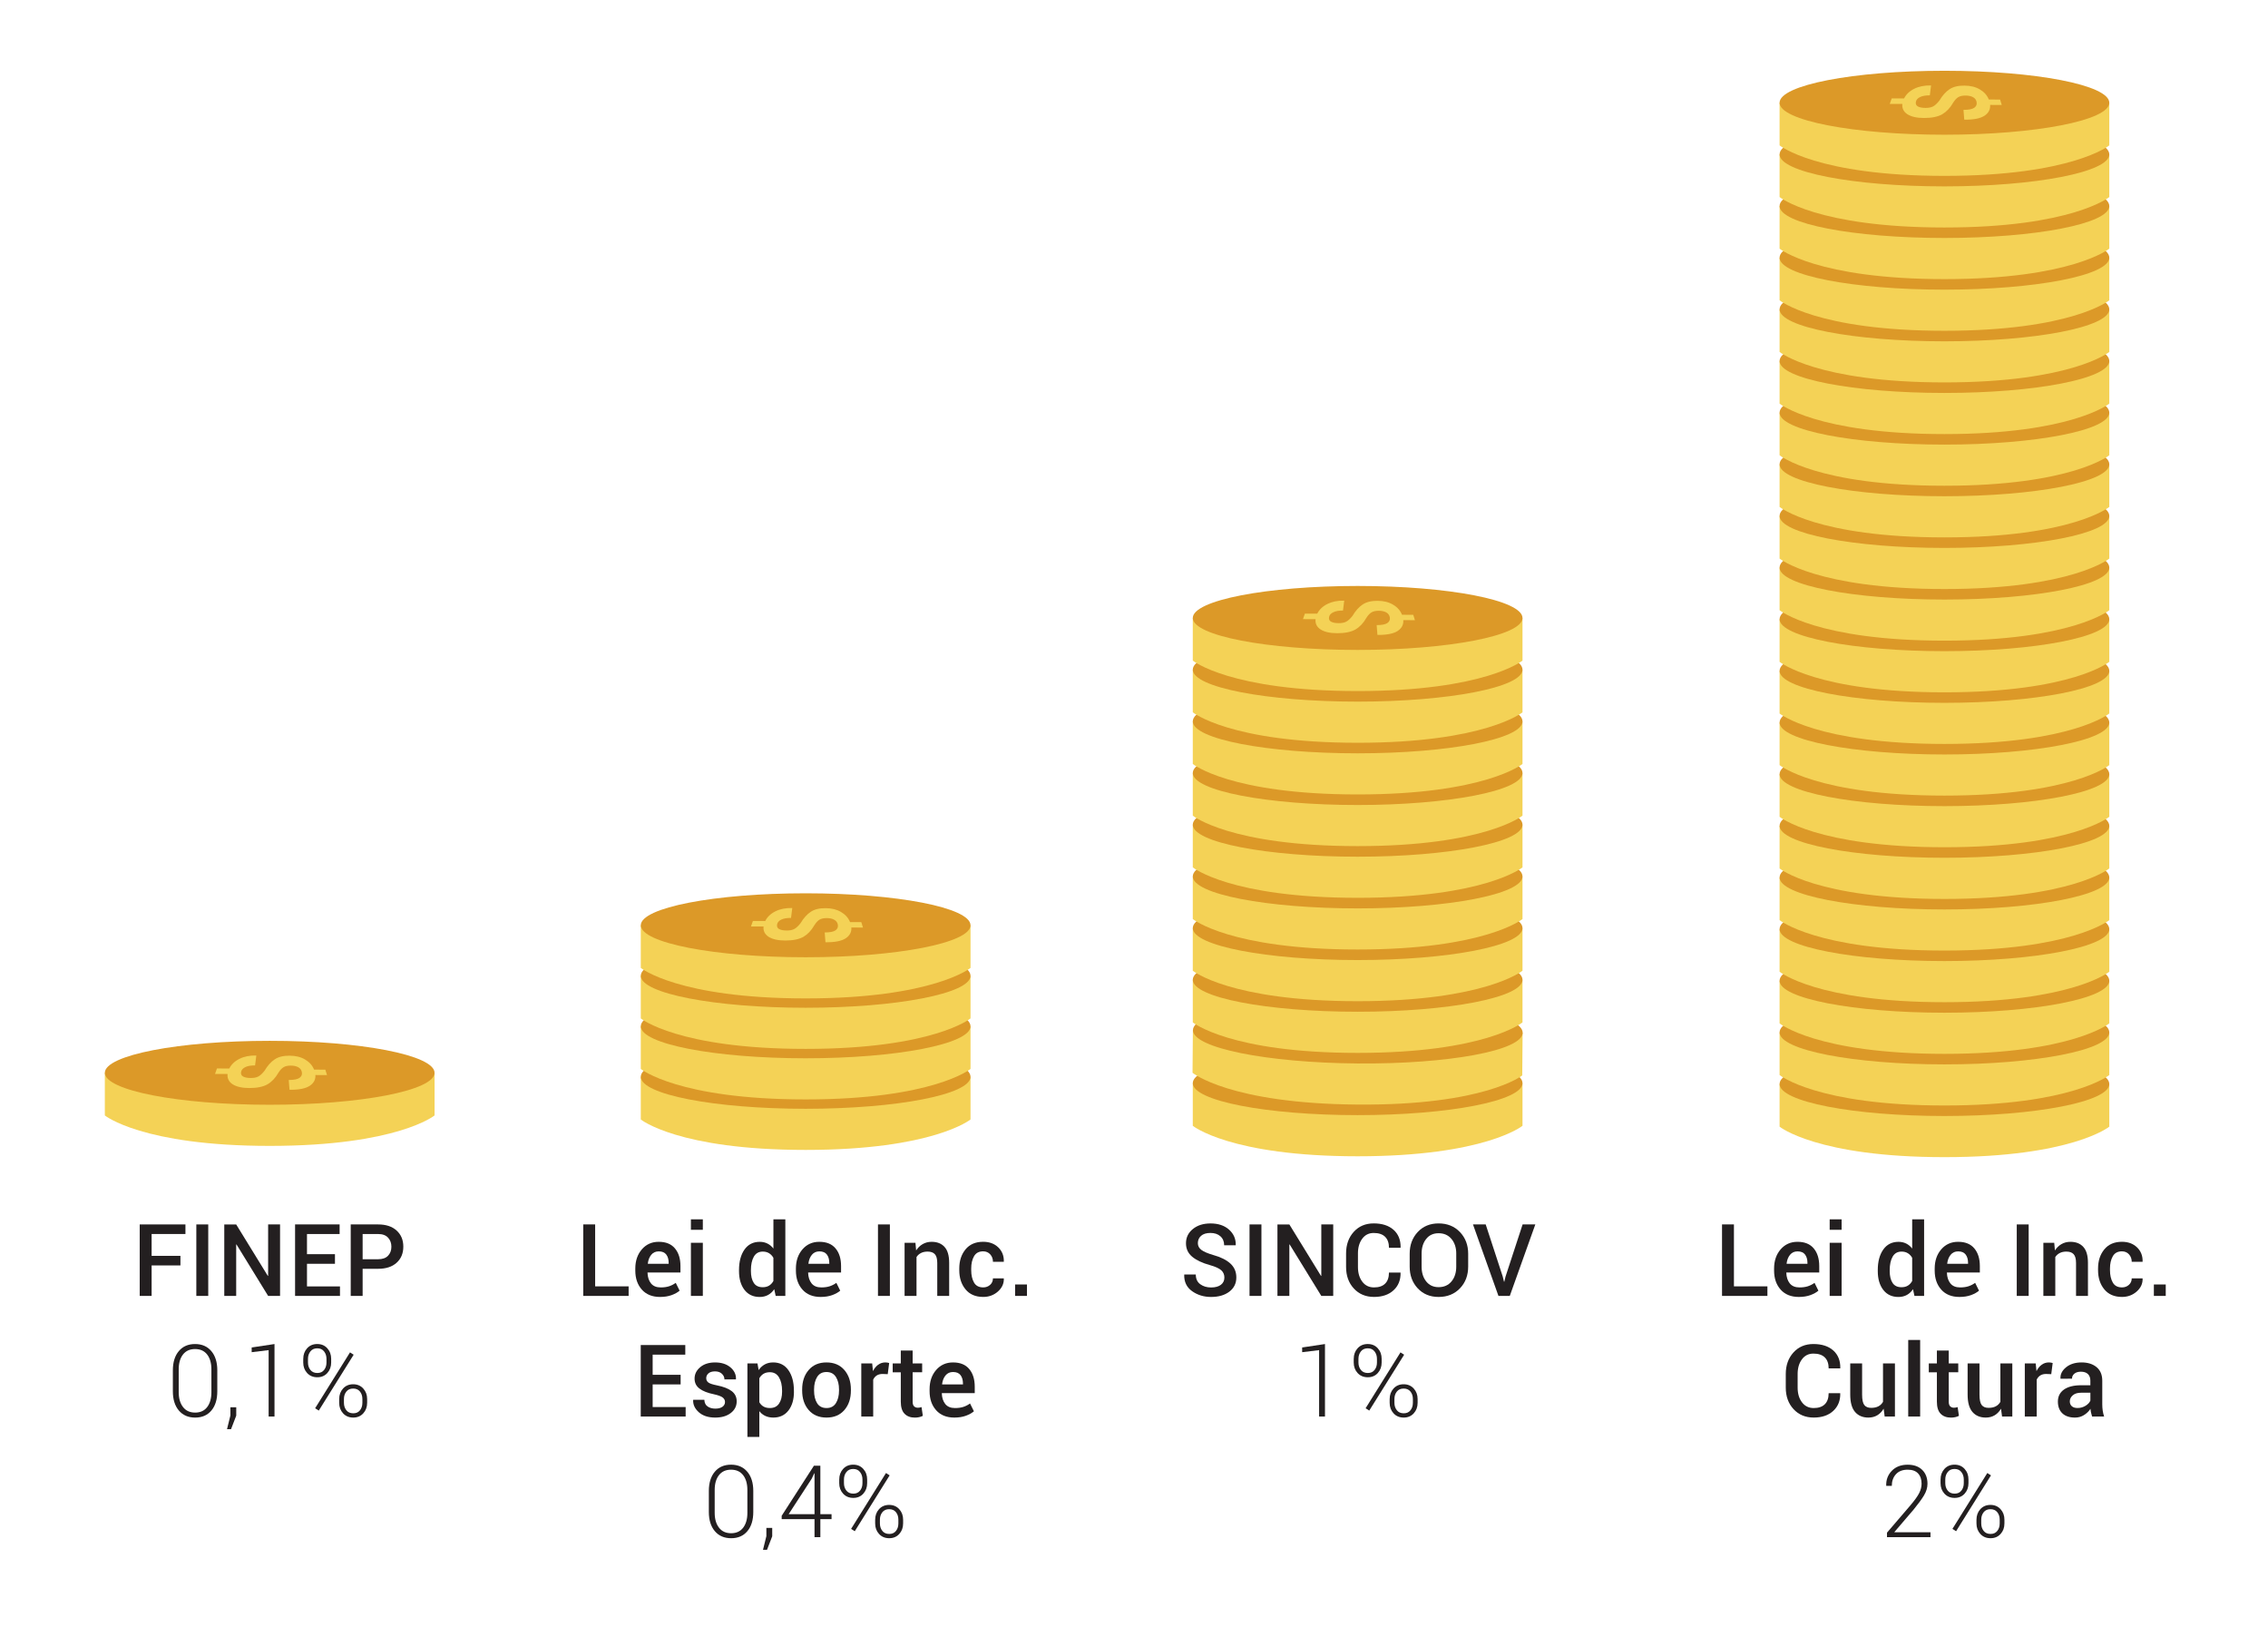 <?xml version="1.0" encoding="utf-8"?>
<!-- Generator: Adobe Illustrator 14.0.0, SVG Export Plug-In . SVG Version: 6.00 Build 43363)  -->
<!DOCTYPE svg PUBLIC "-//W3C//DTD SVG 1.0//EN" "http://www.w3.org/TR/2001/REC-SVG-20010904/DTD/svg10.dtd">
<svg version="1.0" id="Camada_1" xmlns="http://www.w3.org/2000/svg" xmlns:xlink="http://www.w3.org/1999/xlink" x="0px" y="0px"
	 width="164.5px" height="118px" viewBox="0 0 164.5 118" enable-background="new 0 0 164.5 118" xml:space="preserve">
<g>
	<g>
		<path fill="#F4D256" d="M7.604,80.885v-3.092h23.915v3.092c0,0-2.709,2.208-11.958,2.208C10.313,83.093,7.604,80.885,7.604,80.885
			z"/>
		<path fill="#DC9928" d="M31.519,77.793c0,1.28-5.354,2.317-11.958,2.317c-6.604,0-11.957-1.037-11.957-2.317
			c0-1.283,5.354-2.319,11.957-2.319C26.165,75.474,31.519,76.51,31.519,77.793z"/>
	</g>
	<g>
		<g>
			<path fill="#F4D256" d="M21.095,77.271c-0.22-0.001-0.396,0.035-0.524,0.113c-0.133,0.077-0.259,0.214-0.382,0.412
				c-0.215,0.374-0.479,0.651-0.786,0.83c-0.314,0.181-0.759,0.272-1.322,0.272c-0.52-0.001-0.926-0.093-1.211-0.275
				c-0.275-0.182-0.396-0.431-0.363-0.744l-0.912-0.003l0.14-0.398l0.895,0.004c0.152-0.302,0.399-0.536,0.743-0.704
				c0.333-0.17,0.73-0.248,1.199-0.239l0.018,0.005L18.5,77.257c-0.293-0.002-0.527,0.037-0.7,0.119
				c-0.176,0.081-0.28,0.197-0.311,0.347c-0.032,0.155,0.017,0.27,0.145,0.34c0.127,0.071,0.313,0.106,0.557,0.106
				c0.221,0.001,0.405-0.035,0.546-0.109c0.14-0.074,0.292-0.216,0.455-0.424c0.218-0.367,0.463-0.641,0.738-0.821
				c0.267-0.18,0.627-0.268,1.087-0.264c0.44,0.004,0.808,0.097,1.108,0.276c0.311,0.182,0.53,0.425,0.656,0.734l0.816,0.004
				l0.121,0.391l-0.843-0.003c0.025,0.314-0.104,0.572-0.395,0.774c-0.302,0.204-0.788,0.303-1.454,0.296l-0.028-0.008l-0.055-0.702
				c0.376,0.001,0.638-0.052,0.782-0.153c0.142-0.104,0.198-0.237,0.172-0.4s-0.11-0.283-0.254-0.365
				C21.502,77.313,21.319,77.272,21.095,77.271z"/>
		</g>
	</g>
</g>
<g>
	<g>
		<g>
			<path fill="#F4D256" d="M46.477,81.177v-3.095h23.916v3.095c0,0-2.71,2.208-11.958,2.208S46.477,81.177,46.477,81.177z"/>
			<path fill="#DC9928" d="M70.393,78.082c0,1.283-5.354,2.32-11.958,2.32s-11.958-1.037-11.958-2.32
				c0-1.278,5.354-2.317,11.958-2.317S70.393,76.804,70.393,78.082z"/>
		</g>
		<g>
			<g>
				<path fill="#F4D256" d="M59.969,77.563c-0.221-0.001-0.396,0.037-0.525,0.112c-0.133,0.077-0.258,0.217-0.382,0.414
					c-0.215,0.374-0.478,0.65-0.785,0.831c-0.315,0.18-0.759,0.27-1.322,0.27c-0.519,0-0.927-0.091-1.212-0.272
					c-0.274-0.184-0.394-0.433-0.361-0.744l-0.913-0.003l0.141-0.401l0.894,0.005c0.152-0.302,0.4-0.535,0.743-0.705
					c0.333-0.167,0.73-0.247,1.198-0.237l0.018,0.005l-0.089,0.712c-0.293-0.002-0.527,0.037-0.7,0.12
					c-0.176,0.081-0.28,0.196-0.31,0.345c-0.032,0.157,0.015,0.271,0.144,0.342s0.314,0.106,0.557,0.106
					c0.223,0.001,0.406-0.035,0.546-0.11c0.14-0.073,0.292-0.214,0.456-0.423c0.217-0.367,0.464-0.642,0.738-0.821
					c0.266-0.18,0.628-0.268,1.087-0.264c0.44,0.004,0.809,0.097,1.108,0.276c0.31,0.181,0.529,0.426,0.655,0.734l0.817,0.004
					l0.121,0.39l-0.844-0.003c0.025,0.314-0.104,0.573-0.395,0.775c-0.301,0.204-0.788,0.302-1.454,0.296l-0.028-0.009l-0.054-0.702
					c0.376,0,0.638-0.051,0.782-0.152c0.143-0.104,0.199-0.236,0.173-0.401c-0.026-0.161-0.11-0.283-0.254-0.363
					C60.375,77.605,60.192,77.564,59.969,77.563z"/>
			</g>
		</g>
	</g>
	<g>
		<g>
			<path fill="#F4D256" d="M46.477,77.513v-3.092h23.916v3.092c0,0-2.71,2.21-11.958,2.21S46.477,77.513,46.477,77.513z"/>
			<ellipse fill="#DC9928" cx="58.435" cy="74.421" rx="11.958" ry="2.319"/>
		</g>
		<g>
			<g>
				<path fill="#F4D256" d="M59.969,73.898c-0.221-0.001-0.396,0.037-0.525,0.114c-0.133,0.077-0.258,0.215-0.382,0.413
					c-0.215,0.373-0.478,0.649-0.785,0.831c-0.315,0.179-0.76,0.271-1.322,0.271c-0.52-0.001-0.927-0.093-1.213-0.273
					c-0.274-0.185-0.394-0.432-0.361-0.745l-0.913-0.003l0.141-0.401l0.894,0.005c0.152-0.301,0.4-0.535,0.743-0.704
					c0.333-0.166,0.729-0.246,1.198-0.237l0.018,0.005l-0.089,0.711c-0.293-0.002-0.527,0.039-0.7,0.121
					c-0.176,0.081-0.28,0.196-0.31,0.344c-0.032,0.157,0.015,0.271,0.144,0.343c0.128,0.07,0.314,0.105,0.557,0.105
					c0.223,0.001,0.406-0.035,0.546-0.108c0.14-0.075,0.292-0.216,0.456-0.424c0.217-0.367,0.464-0.641,0.738-0.822
					c0.266-0.18,0.628-0.268,1.087-0.264c0.44,0.004,0.809,0.098,1.108,0.276c0.31,0.181,0.529,0.426,0.655,0.734l0.817,0.004
					l0.121,0.39l-0.844-0.003c0.026,0.316-0.104,0.573-0.395,0.776c-0.301,0.203-0.789,0.301-1.455,0.295l-0.028-0.007l-0.055-0.704
					c0.376,0,0.639-0.05,0.782-0.152c0.143-0.103,0.199-0.236,0.173-0.4c-0.026-0.162-0.11-0.283-0.254-0.363
					C60.375,73.941,60.192,73.9,59.969,73.898z"/>
			</g>
		</g>
	</g>
	<g>
		<g>
			<path fill="#F4D256" d="M46.477,73.849v-3.09h23.916v3.09c0,0-2.71,2.21-11.958,2.21S46.477,73.849,46.477,73.849z"/>
			<ellipse fill="#DC9928" cx="58.435" cy="70.759" rx="11.958" ry="2.317"/>
		</g>
		<g>
			<g>
				<path fill="#F4D256" d="M59.969,70.237c-0.221-0.001-0.396,0.036-0.525,0.112c-0.133,0.078-0.258,0.216-0.382,0.413
					c-0.215,0.375-0.478,0.65-0.785,0.831c-0.315,0.18-0.759,0.271-1.322,0.271c-0.52-0.001-0.927-0.092-1.212-0.273
					c-0.274-0.184-0.394-0.432-0.361-0.744l-0.913-0.003l0.141-0.4l0.894,0.004c0.152-0.301,0.4-0.535,0.744-0.705
					c0.333-0.166,0.729-0.246,1.197-0.237l0.018,0.005l-0.089,0.713c-0.293-0.002-0.527,0.037-0.7,0.119
					c-0.176,0.081-0.28,0.196-0.31,0.346c-0.032,0.156,0.015,0.271,0.144,0.341c0.128,0.071,0.314,0.106,0.557,0.106
					c0.223,0.001,0.406-0.035,0.546-0.109s0.292-0.215,0.456-0.424c0.217-0.367,0.464-0.641,0.738-0.821
					c0.266-0.18,0.628-0.268,1.087-0.264c0.44,0.004,0.809,0.097,1.108,0.277c0.31,0.181,0.529,0.425,0.655,0.733l0.817,0.004
					l0.121,0.391l-0.844-0.003c0.026,0.314-0.104,0.572-0.395,0.774c-0.301,0.204-0.788,0.303-1.454,0.296l-0.028-0.008
					l-0.055-0.703c0.376,0,0.638-0.051,0.782-0.152c0.143-0.104,0.199-0.235,0.173-0.401c-0.026-0.16-0.11-0.282-0.254-0.363
					C60.375,70.279,60.192,70.238,59.969,70.237z"/>
			</g>
		</g>
	</g>
	<g>
		<g>
			<path fill="#F4D256" d="M46.477,70.187v-3.092h23.916v3.092c0,0-2.71,2.211-11.958,2.211S46.477,70.187,46.477,70.187z"/>
			<ellipse fill="#DC9928" cx="58.435" cy="67.095" rx="11.958" ry="2.319"/>
		</g>
		<g>
			<g>
				<path fill="#F4D256" d="M59.969,66.574c-0.22-0.001-0.396,0.037-0.525,0.112c-0.133,0.078-0.258,0.215-0.382,0.413
					c-0.215,0.374-0.478,0.65-0.785,0.831c-0.315,0.18-0.76,0.271-1.322,0.271c-0.52-0.001-0.927-0.092-1.213-0.273
					c-0.274-0.184-0.394-0.432-0.361-0.745l-0.913-0.003l0.141-0.399l0.894,0.004c0.152-0.302,0.401-0.536,0.744-0.704
					c0.333-0.167,0.729-0.247,1.198-0.238l0.018,0.006l-0.089,0.712c-0.293-0.002-0.527,0.038-0.699,0.119
					c-0.176,0.081-0.28,0.196-0.311,0.346c-0.032,0.157,0.016,0.27,0.144,0.342c0.128,0.069,0.314,0.105,0.557,0.106
					c0.223,0,0.406-0.037,0.546-0.11c0.14-0.075,0.292-0.215,0.456-0.424c0.217-0.366,0.464-0.64,0.738-0.822
					c0.266-0.18,0.628-0.268,1.087-0.264c0.44,0.004,0.809,0.098,1.108,0.277c0.31,0.181,0.529,0.425,0.655,0.733l0.817,0.004
					l0.121,0.392l-0.844-0.003c0.025,0.314-0.105,0.571-0.395,0.775c-0.301,0.202-0.789,0.301-1.455,0.294l-0.028-0.007
					l-0.055-0.704c0.376,0,0.639-0.05,0.782-0.152c0.143-0.102,0.199-0.235,0.173-0.4c-0.026-0.161-0.11-0.283-0.254-0.363
					C60.375,66.615,60.193,66.575,59.969,66.574z"/>
			</g>
		</g>
	</g>
</g>
<g>
	<g>
		<g>
			<path fill="#F4D256" d="M86.514,81.635v-3.092h23.914v3.092c0,0-2.71,2.211-11.957,2.211
				C89.223,83.846,86.514,81.635,86.514,81.635z"/>
			<ellipse fill="#DC9928" cx="98.471" cy="78.543" rx="11.957" ry="2.319"/>
		</g>
		<g>
			<g>
				<path fill="#F4D256" d="M100.006,78.021c-0.221-0.001-0.396,0.037-0.526,0.114c-0.132,0.078-0.259,0.215-0.383,0.413
					c-0.213,0.372-0.477,0.65-0.785,0.83c-0.313,0.181-0.758,0.271-1.32,0.271c-0.52-0.001-0.927-0.092-1.212-0.274
					c-0.275-0.183-0.396-0.431-0.362-0.744l-0.913-0.003l0.141-0.399l0.896,0.004c0.151-0.302,0.399-0.536,0.741-0.705
					c0.335-0.167,0.73-0.246,1.199-0.237l0.018,0.005l-0.089,0.711c-0.294-0.002-0.527,0.037-0.7,0.12
					c-0.176,0.082-0.279,0.197-0.311,0.347c-0.031,0.156,0.017,0.27,0.145,0.34c0.128,0.071,0.314,0.106,0.556,0.106
					c0.224,0.001,0.407-0.035,0.548-0.108c0.14-0.075,0.291-0.216,0.455-0.425c0.218-0.365,0.463-0.64,0.737-0.82
					c0.268-0.181,0.628-0.269,1.088-0.265c0.44,0.004,0.808,0.098,1.108,0.276c0.311,0.181,0.53,0.426,0.654,0.734l0.816,0.004
					l0.12,0.39l-0.843-0.003c0.027,0.316-0.103,0.573-0.394,0.775c-0.303,0.204-0.788,0.302-1.455,0.296l-0.028-0.007l-0.055-0.704
					c0.377,0,0.639-0.05,0.783-0.152c0.142-0.104,0.199-0.236,0.173-0.4c-0.026-0.162-0.111-0.283-0.255-0.364
					C100.411,78.063,100.229,78.022,100.006,78.021z"/>
			</g>
		</g>
	</g>
	<g>
		<g>
			<path fill="#F4D256" d="M86.496,77.791l0.025-3.093l23.915,0.191l-0.026,3.095c0,0-2.727,2.188-11.975,2.112
				S86.496,77.791,86.496,77.791z"/>
			<ellipse transform="matrix(1 0.008 -0.008 1 0.602 -0.786)" fill="#DC9928" cx="98.479" cy="74.794" rx="11.958" ry="2.32"/>
		</g>
		<g>
			<g>
				<path fill="#F4D256" d="M100.027,74.286c-0.22-0.003-0.396,0.035-0.525,0.11c-0.133,0.077-0.262,0.214-0.388,0.411
					c-0.22,0.372-0.487,0.647-0.797,0.826c-0.318,0.18-0.763,0.269-1.325,0.267c-0.519-0.003-0.923-0.097-1.205-0.28
					c-0.271-0.184-0.387-0.434-0.35-0.747l-0.909-0.007l0.146-0.399l0.891,0.008c0.157-0.302,0.406-0.533,0.751-0.701
					c0.334-0.166,0.73-0.243,1.198-0.232l0.019,0.005l-0.099,0.713c-0.294-0.005-0.527,0.034-0.7,0.117
					c-0.177,0.08-0.282,0.194-0.313,0.343c-0.033,0.156,0.013,0.271,0.139,0.342c0.126,0.072,0.313,0.107,0.553,0.109
					c0.223,0.002,0.406-0.034,0.547-0.106c0.143-0.073,0.295-0.215,0.461-0.422c0.223-0.367,0.472-0.638,0.75-0.817
					c0.268-0.179,0.63-0.265,1.09-0.259c0.439,0.006,0.808,0.102,1.107,0.282c0.308,0.182,0.524,0.427,0.646,0.736l0.817,0.008
					l0.117,0.39l-0.847-0.007c0.022,0.316-0.112,0.573-0.406,0.773c-0.307,0.203-0.795,0.299-1.461,0.289l-0.029-0.008l-0.042-0.702
					c0.376,0.001,0.639-0.049,0.785-0.15c0.144-0.101,0.203-0.234,0.178-0.398c-0.022-0.162-0.106-0.283-0.248-0.365
					C100.436,74.33,100.253,74.288,100.027,74.286z"/>
			</g>
		</g>
	</g>
	<g>
		<g>
			<path fill="#F4D256" d="M86.514,74.138v-3.09h23.914v3.09c0,0-2.71,2.211-11.957,2.211
				C89.223,76.349,86.514,74.138,86.514,74.138z"/>
			<ellipse fill="#DC9928" cx="98.471" cy="71.048" rx="11.957" ry="2.317"/>
		</g>
		<g>
			<g>
				<path fill="#F4D256" d="M100.006,70.525c-0.221-0.001-0.396,0.035-0.526,0.113c-0.132,0.077-0.259,0.214-0.383,0.411
					c-0.213,0.373-0.476,0.651-0.785,0.831c-0.313,0.181-0.758,0.271-1.32,0.271c-0.52-0.001-0.927-0.092-1.212-0.274
					c-0.275-0.183-0.396-0.431-0.362-0.744l-0.913-0.003l0.141-0.399l0.896,0.004c0.151-0.301,0.399-0.535,0.741-0.703
					c0.335-0.17,0.731-0.248,1.199-0.24l0.018,0.005l-0.089,0.714c-0.294-0.002-0.527,0.037-0.7,0.118
					c-0.176,0.082-0.279,0.197-0.31,0.347c-0.032,0.157,0.017,0.27,0.144,0.34c0.128,0.071,0.314,0.106,0.556,0.106
					c0.224,0.001,0.407-0.035,0.548-0.108c0.14-0.075,0.291-0.215,0.455-0.425c0.218-0.367,0.463-0.641,0.737-0.821
					c0.268-0.18,0.628-0.267,1.088-0.263c0.44,0.004,0.808,0.096,1.108,0.276c0.311,0.181,0.53,0.425,0.655,0.734l0.815,0.004
					l0.12,0.39l-0.843-0.003c0.027,0.315-0.104,0.572-0.394,0.776c-0.303,0.202-0.788,0.301-1.455,0.294l-0.028-0.007l-0.055-0.703
					c0.377,0.001,0.639-0.051,0.783-0.153c0.142-0.102,0.199-0.235,0.173-0.398c-0.025-0.162-0.112-0.285-0.255-0.366
					C100.411,70.567,100.229,70.526,100.006,70.525z"/>
			</g>
		</g>
	</g>
	<g>
		<g>
			<path fill="#F4D256" d="M86.514,70.392V67.3h23.914v3.092c0,0-2.71,2.208-11.957,2.208C89.223,72.6,86.514,70.392,86.514,70.392z
				"/>
			<path fill="#DC9928" d="M110.428,67.3c0,1.28-5.354,2.317-11.957,2.317S86.514,68.58,86.514,67.3
				c0-1.283,5.354-2.322,11.957-2.322S110.428,66.017,110.428,67.3z"/>
		</g>
		<g>
			<g>
				<path fill="#F4D256" d="M100.006,66.778c-0.221-0.001-0.396,0.036-0.526,0.112c-0.132,0.077-0.259,0.215-0.383,0.413
					c-0.213,0.373-0.476,0.65-0.785,0.831c-0.313,0.18-0.758,0.271-1.32,0.271c-0.52-0.001-0.927-0.092-1.212-0.273
					c-0.275-0.184-0.396-0.432-0.362-0.744l-0.913-0.003l0.141-0.4l0.896,0.004c0.151-0.301,0.399-0.535,0.741-0.703
					c0.335-0.168,0.731-0.248,1.199-0.239l0.018,0.005l-0.089,0.713c-0.294-0.002-0.527,0.037-0.7,0.119
					c-0.176,0.081-0.279,0.197-0.31,0.346c-0.032,0.156,0.016,0.271,0.144,0.341c0.129,0.07,0.314,0.106,0.556,0.106
					c0.224,0.001,0.407-0.036,0.548-0.11c0.14-0.073,0.291-0.214,0.455-0.423c0.218-0.368,0.463-0.642,0.737-0.822
					c0.268-0.179,0.628-0.267,1.088-0.263c0.44,0.004,0.808,0.097,1.108,0.277c0.311,0.179,0.53,0.425,0.654,0.733l0.816,0.004
					l0.12,0.389l-0.843-0.003c0.027,0.316-0.104,0.573-0.394,0.776c-0.303,0.203-0.788,0.303-1.455,0.296l-0.028-0.008l-0.055-0.703
					c0.377,0,0.639-0.051,0.783-0.153c0.142-0.103,0.199-0.236,0.173-0.4c-0.025-0.16-0.111-0.282-0.255-0.363
					C100.411,66.82,100.229,66.779,100.006,66.778z"/>
			</g>
		</g>
	</g>
	<g>
		<g>
			<path fill="#F4D256" d="M86.514,66.644v-3.092h23.914v3.092c0,0-2.71,2.208-11.957,2.208
				C89.223,68.852,86.514,66.644,86.514,66.644z"/>
			<ellipse fill="#DC9928" cx="98.471" cy="63.552" rx="11.957" ry="2.319"/>
		</g>
		<g>
			<g>
				<path fill="#F4D256" d="M100.006,63.03c-0.221-0.002-0.396,0.036-0.526,0.112c-0.132,0.076-0.259,0.216-0.383,0.414
					c-0.213,0.372-0.476,0.649-0.785,0.83c-0.313,0.18-0.758,0.27-1.32,0.27c-0.52,0-0.927-0.091-1.212-0.272
					c-0.275-0.184-0.396-0.433-0.363-0.744l-0.912-0.003l0.141-0.401l0.896,0.005c0.151-0.301,0.398-0.535,0.741-0.705
					c0.334-0.167,0.73-0.247,1.199-0.238l0.018,0.006l-0.089,0.712c-0.294-0.002-0.527,0.037-0.7,0.12
					c-0.176,0.081-0.28,0.197-0.31,0.345c-0.032,0.157,0.016,0.271,0.144,0.342c0.129,0.07,0.314,0.106,0.556,0.106
					c0.224,0.001,0.407-0.037,0.548-0.11c0.14-0.073,0.291-0.214,0.455-0.423c0.218-0.368,0.463-0.643,0.737-0.823
					c0.268-0.178,0.628-0.268,1.088-0.264c0.44,0.004,0.808,0.098,1.108,0.279c0.311,0.179,0.53,0.424,0.655,0.733l0.815,0.004
					l0.121,0.39l-0.843-0.003c0.026,0.314-0.104,0.573-0.395,0.775c-0.303,0.203-0.788,0.302-1.455,0.296l-0.028-0.009l-0.055-0.702
					c0.377,0,0.639-0.051,0.783-0.153c0.142-0.103,0.199-0.235,0.173-0.4c-0.025-0.161-0.111-0.282-0.255-0.363
					C100.411,63.072,100.229,63.031,100.006,63.03z"/>
			</g>
		</g>
	</g>
	<g>
		<g>
			<path fill="#F4D256" d="M86.514,62.896v-3.095h23.914v3.095c0,0-2.71,2.208-11.957,2.208
				C89.223,65.104,86.514,62.896,86.514,62.896z"/>
			<path fill="#DC9928" d="M110.428,59.801c0,1.283-5.354,2.322-11.957,2.322s-11.957-1.039-11.957-2.322
				c0-1.278,5.354-2.32,11.957-2.32S110.428,58.522,110.428,59.801z"/>
		</g>
		<g>
			<g>
				<path fill="#F4D256" d="M100.006,59.281c-0.221-0.001-0.396,0.036-0.526,0.112c-0.132,0.077-0.259,0.216-0.383,0.414
					c-0.213,0.373-0.476,0.649-0.785,0.83c-0.313,0.18-0.758,0.271-1.32,0.271c-0.52-0.001-0.927-0.093-1.212-0.274
					c-0.275-0.184-0.396-0.432-0.362-0.744l-0.913-0.003l0.141-0.4l0.896,0.004c0.151-0.302,0.399-0.536,0.742-0.705
					c0.334-0.166,0.729-0.245,1.198-0.236l0.018,0.004l-0.089,0.713c-0.294-0.002-0.527,0.037-0.7,0.119
					c-0.176,0.081-0.279,0.197-0.31,0.346c-0.032,0.156,0.016,0.271,0.144,0.341c0.129,0.07,0.314,0.106,0.556,0.106
					c0.224,0.001,0.407-0.036,0.548-0.11c0.14-0.073,0.291-0.214,0.455-0.423c0.218-0.368,0.463-0.642,0.737-0.822
					c0.268-0.179,0.628-0.267,1.088-0.263c0.44,0.004,0.808,0.097,1.108,0.277c0.311,0.179,0.53,0.425,0.654,0.733l0.816,0.004
					l0.121,0.391l-0.843-0.003c0.026,0.314-0.104,0.572-0.395,0.774c-0.303,0.203-0.788,0.303-1.455,0.296l-0.028-0.007
					l-0.055-0.704c0.377,0,0.639-0.05,0.783-0.153c0.142-0.103,0.199-0.234,0.173-0.4c-0.025-0.16-0.111-0.282-0.255-0.363
					C100.411,59.323,100.229,59.282,100.006,59.281z"/>
			</g>
		</g>
	</g>
	<g>
		<g>
			<path fill="#F4D256" d="M86.514,59.145v-3.093h23.914v3.093c0,0-2.71,2.21-11.957,2.21
				C89.223,61.354,86.514,59.145,86.514,59.145z"/>
			<path fill="#DC9928" d="M110.428,56.052c0,1.283-5.354,2.322-11.957,2.322s-11.957-1.039-11.957-2.322
				c0-1.278,5.354-2.317,11.957-2.317S110.428,54.773,110.428,56.052z"/>
		</g>
		<g>
			<g>
				<path fill="#F4D256" d="M100.006,55.533c-0.221-0.002-0.396,0.036-0.526,0.111c-0.132,0.077-0.259,0.217-0.383,0.414
					c-0.213,0.373-0.476,0.65-0.785,0.83c-0.313,0.182-0.758,0.272-1.32,0.271c-0.52,0-0.927-0.092-1.212-0.273
					c-0.275-0.184-0.396-0.432-0.362-0.744l-0.913-0.004l0.141-0.4l0.896,0.005c0.151-0.302,0.399-0.536,0.742-0.704
					c0.334-0.168,0.729-0.246,1.198-0.238l0.018,0.005l-0.089,0.712c-0.294-0.002-0.527,0.037-0.7,0.119
					c-0.176,0.082-0.279,0.197-0.31,0.346c-0.032,0.157,0.016,0.271,0.144,0.342c0.129,0.07,0.314,0.106,0.556,0.107
					c0.224,0,0.407-0.036,0.548-0.111c0.14-0.073,0.291-0.215,0.455-0.423c0.218-0.367,0.463-0.642,0.737-0.821
					c0.268-0.18,0.628-0.268,1.088-0.264c0.44,0.004,0.808,0.096,1.108,0.277c0.311,0.18,0.53,0.425,0.654,0.732l0.816,0.004
					l0.12,0.391l-0.843-0.002c0.027,0.313-0.103,0.572-0.394,0.775c-0.303,0.202-0.788,0.301-1.455,0.295l-0.028-0.007l-0.055-0.704
					c0.377,0,0.639-0.05,0.783-0.154c0.142-0.102,0.199-0.234,0.173-0.399c-0.025-0.161-0.112-0.283-0.255-0.363
					C100.411,55.574,100.229,55.534,100.006,55.533z"/>
			</g>
		</g>
	</g>
	<g>
		<g>
			<path fill="#F4D256" d="M86.514,55.398v-3.09h23.914v3.09c0,0-2.71,2.21-11.957,2.21C89.223,57.608,86.514,55.398,86.514,55.398z
				"/>
			<path fill="#DC9928" d="M110.428,52.309c0,1.278-5.354,2.317-11.957,2.317s-11.957-1.039-11.957-2.317
				c0-1.283,5.354-2.32,11.957-2.32S110.428,51.025,110.428,52.309z"/>
		</g>
		<g>
			<g>
				<path fill="#F4D256" d="M100.006,51.784c-0.221-0.001-0.396,0.036-0.526,0.113c-0.132,0.079-0.259,0.215-0.383,0.413
					c-0.213,0.373-0.477,0.65-0.785,0.83c-0.313,0.182-0.758,0.271-1.32,0.271c-0.52,0-0.927-0.091-1.212-0.274
					c-0.275-0.182-0.396-0.431-0.362-0.744l-0.913-0.003l0.141-0.399l0.896,0.005c0.151-0.301,0.399-0.535,0.742-0.705
					c0.334-0.168,0.73-0.247,1.198-0.239l0.018,0.005l-0.089,0.713c-0.294-0.002-0.527,0.037-0.7,0.119
					c-0.176,0.082-0.279,0.197-0.31,0.347c-0.032,0.157,0.016,0.271,0.144,0.341s0.314,0.105,0.556,0.105
					c0.224,0.001,0.407-0.035,0.548-0.107c0.14-0.075,0.291-0.217,0.455-0.426c0.218-0.367,0.463-0.641,0.737-0.82
					c0.268-0.181,0.628-0.268,1.088-0.264c0.44,0.004,0.808,0.096,1.108,0.276c0.311,0.181,0.53,0.425,0.654,0.733l0.816,0.004
					l0.12,0.391l-0.843-0.003c0.027,0.315-0.103,0.573-0.394,0.775c-0.303,0.204-0.788,0.302-1.455,0.296l-0.028-0.008l-0.055-0.703
					c0.377,0.001,0.639-0.051,0.783-0.152c0.142-0.104,0.199-0.236,0.173-0.4c-0.026-0.162-0.112-0.283-0.255-0.365
					C100.411,51.826,100.229,51.785,100.006,51.784z"/>
			</g>
		</g>
	</g>
	<g>
		<g>
			<path fill="#F4D256" d="M86.514,51.652V48.56h23.914v3.093c0,0-2.71,2.208-11.957,2.208
				C89.223,53.86,86.514,51.652,86.514,51.652z"/>
			<ellipse fill="#DC9928" cx="98.471" cy="48.56" rx="11.957" ry="2.317"/>
		</g>
		<g>
			<g>
				<path fill="#F4D256" d="M100.006,48.037c-0.221-0.002-0.396,0.036-0.526,0.113c-0.132,0.078-0.259,0.215-0.383,0.413
					c-0.213,0.374-0.476,0.649-0.785,0.83c-0.313,0.181-0.758,0.271-1.32,0.271c-0.52,0-0.927-0.091-1.211-0.273
					c-0.276-0.183-0.396-0.431-0.363-0.744l-0.913-0.004l0.141-0.398l0.896,0.004c0.151-0.301,0.399-0.535,0.742-0.704
					c0.334-0.168,0.73-0.248,1.198-0.238l0.018,0.004l-0.089,0.712c-0.294-0.002-0.526,0.037-0.7,0.119
					c-0.176,0.083-0.279,0.197-0.31,0.348c-0.032,0.155,0.017,0.27,0.144,0.34c0.129,0.071,0.314,0.105,0.556,0.106
					c0.224,0.001,0.407-0.035,0.548-0.109c0.14-0.074,0.291-0.215,0.455-0.425c0.218-0.365,0.463-0.64,0.737-0.82
					c0.268-0.179,0.628-0.267,1.088-0.263c0.44,0.004,0.808,0.095,1.108,0.276c0.311,0.181,0.53,0.424,0.655,0.735l0.815,0.004
					l0.12,0.389l-0.843-0.002c0.027,0.314-0.104,0.572-0.394,0.774c-0.303,0.204-0.788,0.302-1.455,0.297l-0.028-0.009l-0.055-0.702
					c0.377,0.001,0.639-0.051,0.783-0.153c0.142-0.102,0.199-0.236,0.173-0.4c-0.026-0.162-0.112-0.283-0.255-0.365
					C100.411,48.079,100.229,48.038,100.006,48.037z"/>
			</g>
		</g>
	</g>
	<g>
		<g>
			<path fill="#F4D256" d="M86.514,47.903v-3.092h23.914v3.092c0,0-2.71,2.208-11.957,2.208
				C89.223,50.111,86.514,47.903,86.514,47.903z"/>
			<path fill="#DC9928" d="M110.428,44.812c0,1.278-5.354,2.317-11.957,2.317s-11.957-1.039-11.957-2.317
				c0-1.283,5.354-2.322,11.957-2.322S110.428,43.528,110.428,44.812z"/>
		</g>
		<g>
			<g>
				<path fill="#F4D256" d="M100.006,44.289c-0.221-0.001-0.396,0.037-0.526,0.113c-0.132,0.077-0.259,0.215-0.383,0.412
					c-0.213,0.375-0.476,0.651-0.785,0.831c-0.313,0.181-0.758,0.271-1.32,0.271c-0.52,0-0.927-0.091-1.211-0.274
					c-0.276-0.182-0.396-0.43-0.363-0.744l-0.913-0.003l0.141-0.399L95.54,44.5c0.151-0.301,0.398-0.536,0.741-0.706
					c0.335-0.167,0.731-0.248,1.199-0.238l0.018,0.005l-0.089,0.712c-0.294-0.002-0.527,0.039-0.7,0.121
					c-0.176,0.082-0.28,0.197-0.31,0.346c-0.032,0.155,0.017,0.27,0.144,0.341c0.129,0.07,0.314,0.105,0.556,0.105
					c0.224,0.001,0.407-0.035,0.548-0.11c0.14-0.073,0.291-0.215,0.455-0.423c0.218-0.368,0.463-0.641,0.737-0.822
					c0.268-0.179,0.628-0.268,1.088-0.264c0.44,0.004,0.808,0.097,1.108,0.277c0.311,0.18,0.53,0.425,0.655,0.734l0.815,0.004
					l0.12,0.389l-0.843-0.003c0.027,0.316-0.104,0.573-0.394,0.777c-0.303,0.203-0.788,0.3-1.455,0.295l-0.028-0.01l-0.055-0.702
					c0.377,0.001,0.639-0.05,0.783-0.153c0.142-0.103,0.199-0.236,0.173-0.4c-0.026-0.162-0.111-0.282-0.255-0.365
					C100.411,44.332,100.229,44.29,100.006,44.289z"/>
			</g>
		</g>
	</g>
</g>
<g>
	<g>
		<g>
			<path fill="#F4D256" d="M129.074,81.698v-3.092h23.916v3.092c0,0-2.71,2.211-11.958,2.211S129.074,81.698,129.074,81.698z"/>
			<ellipse fill="#DC9928" cx="141.032" cy="78.606" rx="11.958" ry="2.319"/>
		</g>
		<g>
			<g>
				<path fill="#F4D256" d="M142.566,78.086c-0.221-0.001-0.396,0.036-0.525,0.113c-0.132,0.078-0.258,0.215-0.382,0.413
					c-0.215,0.373-0.478,0.65-0.785,0.83c-0.315,0.181-0.758,0.271-1.321,0.271c-0.52-0.001-0.926-0.092-1.211-0.274
					c-0.275-0.183-0.396-0.43-0.363-0.744l-0.912-0.003l0.141-0.399l0.894,0.004c0.152-0.301,0.401-0.535,0.744-0.704
					c0.332-0.167,0.73-0.247,1.198-0.238l0.017,0.006l-0.089,0.711c-0.294-0.002-0.527,0.038-0.699,0.119
					c-0.177,0.082-0.28,0.197-0.311,0.347c-0.032,0.157,0.016,0.27,0.144,0.341c0.129,0.07,0.314,0.105,0.557,0.105
					c0.223,0.001,0.405-0.035,0.546-0.108c0.14-0.073,0.291-0.216,0.456-0.424c0.219-0.366,0.464-0.64,0.738-0.82
					c0.266-0.181,0.628-0.269,1.087-0.265c0.439,0.004,0.808,0.097,1.108,0.276c0.311,0.181,0.53,0.425,0.655,0.734l0.816,0.004
					l0.12,0.39l-0.844-0.003c0.026,0.315-0.103,0.574-0.395,0.776c-0.301,0.203-0.787,0.302-1.453,0.295l-0.029-0.008l-0.055-0.703
					c0.378,0.001,0.639-0.049,0.783-0.153c0.143-0.102,0.199-0.234,0.172-0.4c-0.025-0.161-0.11-0.283-0.254-0.363
					C142.974,78.129,142.791,78.087,142.566,78.086z"/>
			</g>
		</g>
	</g>
	<g>
		<g>
			<path fill="#F4D256" d="M129.074,77.955v-3.093h23.916v3.093c0,0-2.71,2.208-11.958,2.208S129.074,77.955,129.074,77.955z"/>
			<ellipse fill="#DC9928" cx="141.032" cy="74.862" rx="11.958" ry="2.32"/>
		</g>
		<g>
			<g>
				<path fill="#F4D256" d="M142.566,74.342c-0.221-0.001-0.396,0.036-0.525,0.112c-0.132,0.077-0.258,0.215-0.382,0.413
					c-0.215,0.372-0.478,0.649-0.785,0.83c-0.315,0.18-0.758,0.271-1.321,0.271c-0.52-0.001-0.926-0.093-1.212-0.274
					c-0.274-0.184-0.395-0.432-0.362-0.744l-0.913-0.003l0.141-0.399l0.895,0.004c0.152-0.302,0.401-0.536,0.743-0.704
					c0.333-0.168,0.73-0.247,1.199-0.237l0.017,0.004l-0.089,0.713c-0.295-0.002-0.528,0.037-0.699,0.118
					c-0.177,0.081-0.28,0.197-0.311,0.347c-0.032,0.156,0.015,0.271,0.144,0.34c0.128,0.071,0.314,0.106,0.557,0.106
					c0.223,0.001,0.405-0.035,0.546-0.109c0.14-0.073,0.291-0.214,0.456-0.423c0.219-0.367,0.464-0.641,0.738-0.821
					c0.266-0.181,0.628-0.269,1.087-0.265c0.439,0.004,0.808,0.097,1.108,0.277c0.311,0.181,0.53,0.425,0.655,0.733l0.816,0.004
					l0.121,0.391l-0.844-0.003c0.025,0.315-0.104,0.573-0.396,0.776c-0.301,0.202-0.787,0.301-1.453,0.294l-0.029-0.007
					l-0.055-0.704c0.378,0.001,0.639-0.049,0.783-0.153c0.143-0.101,0.199-0.234,0.173-0.398c-0.026-0.162-0.11-0.283-0.254-0.364
					C142.974,74.383,142.791,74.343,142.566,74.342z"/>
			</g>
		</g>
	</g>
	<g>
		<g>
			<path fill="#F4D256" d="M129.074,74.209v-3.093h23.916v3.093c0,0-2.71,2.21-11.958,2.21S129.074,74.209,129.074,74.209z"/>
			<ellipse fill="#DC9928" cx="141.032" cy="71.116" rx="11.958" ry="2.32"/>
		</g>
		<g>
			<g>
				<path fill="#F4D256" d="M142.566,70.596c-0.221-0.001-0.396,0.037-0.525,0.113c-0.132,0.077-0.258,0.217-0.382,0.414
					c-0.215,0.373-0.478,0.65-0.785,0.83c-0.315,0.181-0.758,0.272-1.321,0.272c-0.52-0.001-0.926-0.093-1.211-0.275
					c-0.275-0.183-0.396-0.432-0.363-0.745l-0.912-0.003l0.141-0.399l0.895,0.005c0.152-0.302,0.4-0.535,0.743-0.705
					c0.332-0.168,0.73-0.247,1.198-0.237l0.017,0.005l-0.089,0.711c-0.294-0.002-0.527,0.038-0.699,0.12
					c-0.177,0.082-0.28,0.197-0.311,0.346c-0.032,0.157,0.016,0.271,0.144,0.342c0.129,0.07,0.314,0.106,0.557,0.106
					c0.223,0.001,0.405-0.035,0.546-0.11c0.14-0.073,0.291-0.215,0.456-0.423c0.219-0.367,0.464-0.642,0.738-0.821
					c0.266-0.18,0.628-0.268,1.087-0.264c0.439,0.004,0.808,0.095,1.108,0.275c0.311,0.182,0.53,0.425,0.655,0.735l0.816,0.004
					l0.12,0.39l-0.844-0.003c0.026,0.314-0.103,0.573-0.395,0.775c-0.301,0.204-0.787,0.302-1.453,0.296l-0.029-0.009l-0.055-0.702
					c0.378,0,0.639-0.05,0.783-0.152c0.143-0.104,0.198-0.237,0.172-0.401c-0.025-0.162-0.11-0.283-0.254-0.365
					C142.974,70.64,142.791,70.598,142.566,70.596z"/>
			</g>
		</g>
	</g>
	<g>
		<g>
			<path fill="#F4D256" d="M129.074,70.465v-3.092h23.916v3.092c0,0-2.71,2.208-11.958,2.208S129.074,70.465,129.074,70.465z"/>
			<ellipse fill="#DC9928" cx="141.032" cy="67.373" rx="11.958" ry="2.317"/>
		</g>
		<g>
			<g>
				<path fill="#F4D256" d="M142.566,66.851c-0.221-0.001-0.396,0.037-0.525,0.114c-0.132,0.077-0.258,0.215-0.382,0.412
					c-0.215,0.373-0.478,0.65-0.785,0.831c-0.315,0.18-0.758,0.271-1.321,0.271c-0.52-0.001-0.926-0.093-1.211-0.274
					c-0.275-0.184-0.396-0.433-0.363-0.744l-0.913-0.003l0.142-0.401l0.895,0.005c0.151-0.301,0.4-0.535,0.742-0.704
					c0.333-0.167,0.731-0.248,1.199-0.238l0.017,0.006l-0.089,0.711c-0.295-0.002-0.528,0.039-0.699,0.12
					c-0.177,0.082-0.28,0.197-0.311,0.345c-0.032,0.157,0.016,0.271,0.144,0.342c0.129,0.07,0.314,0.107,0.557,0.107
					c0.222,0.001,0.405-0.038,0.546-0.11c0.14-0.074,0.291-0.215,0.456-0.423c0.219-0.368,0.464-0.642,0.738-0.822
					c0.266-0.18,0.628-0.268,1.087-0.264c0.439,0.004,0.808,0.098,1.108,0.276c0.311,0.181,0.53,0.426,0.655,0.734l0.816,0.004
					l0.12,0.39l-0.844-0.003c0.026,0.314-0.103,0.573-0.395,0.776c-0.301,0.203-0.787,0.301-1.453,0.295l-0.029-0.007l-0.055-0.704
					c0.378,0,0.639-0.051,0.783-0.153c0.143-0.102,0.198-0.235,0.172-0.399c-0.025-0.162-0.109-0.283-0.254-0.364
					C142.974,66.894,142.791,66.853,142.566,66.851z"/>
			</g>
		</g>
	</g>
	<g>
		<g>
			<path fill="#F4D256" d="M129.074,66.721v-3.094h23.916v3.094c0,0-2.71,2.208-11.958,2.208S129.074,66.721,129.074,66.721z"/>
			<ellipse fill="#DC9928" cx="141.032" cy="63.627" rx="11.958" ry="2.321"/>
		</g>
		<g>
			<g>
				<path fill="#F4D256" d="M142.566,63.105c-0.221-0.001-0.396,0.038-0.525,0.115c-0.132,0.077-0.258,0.215-0.382,0.412
					c-0.215,0.374-0.478,0.65-0.785,0.83c-0.315,0.181-0.758,0.271-1.321,0.271c-0.52-0.001-0.926-0.092-1.211-0.274
					c-0.275-0.183-0.396-0.431-0.363-0.743l-0.913-0.003l0.141-0.4l0.895,0.004c0.152-0.301,0.401-0.536,0.744-0.705
					c0.332-0.168,0.73-0.247,1.198-0.237l0.017,0.004l-0.089,0.712c-0.294-0.002-0.527,0.039-0.699,0.121
					c-0.177,0.081-0.28,0.197-0.311,0.346c-0.032,0.156,0.016,0.27,0.144,0.341c0.129,0.07,0.314,0.105,0.557,0.105
					c0.223,0.001,0.405-0.035,0.546-0.109c0.14-0.073,0.291-0.214,0.456-0.423c0.219-0.367,0.464-0.642,0.738-0.822
					c0.266-0.179,0.628-0.267,1.087-0.263c0.439,0.004,0.808,0.095,1.108,0.276c0.311,0.18,0.53,0.425,0.655,0.734l0.816,0.004
					l0.12,0.389l-0.844-0.003c0.026,0.316-0.103,0.574-0.395,0.776c-0.301,0.203-0.787,0.303-1.453,0.296l-0.029-0.008l-0.055-0.703
					c0.378,0,0.639-0.05,0.783-0.153c0.143-0.103,0.198-0.236,0.172-0.4c-0.025-0.162-0.109-0.282-0.254-0.364
					C142.974,63.149,142.791,63.107,142.566,63.105z"/>
			</g>
		</g>
	</g>
	<g>
		<g>
			<path fill="#F4D256" d="M129.074,62.975v-3.092h23.916v3.092c0,0-2.71,2.211-11.958,2.211S129.074,62.975,129.074,62.975z"/>
			<ellipse fill="#DC9928" cx="141.032" cy="59.883" rx="11.958" ry="2.317"/>
		</g>
		<g>
			<g>
				<path fill="#F4D256" d="M142.566,59.361c-0.221-0.002-0.396,0.036-0.525,0.113c-0.132,0.077-0.258,0.215-0.382,0.412
					c-0.215,0.374-0.478,0.65-0.785,0.831c-0.315,0.18-0.758,0.271-1.321,0.271c-0.52-0.001-0.926-0.092-1.211-0.273
					c-0.275-0.184-0.396-0.431-0.363-0.744l-0.913-0.003l0.142-0.401l0.895,0.005c0.151-0.301,0.4-0.535,0.742-0.704
					c0.333-0.167,0.731-0.248,1.199-0.238l0.017,0.005l-0.089,0.712c-0.295-0.002-0.528,0.039-0.699,0.12
					c-0.177,0.081-0.28,0.196-0.311,0.345c-0.032,0.157,0.016,0.271,0.144,0.342c0.129,0.07,0.314,0.106,0.557,0.106
					c0.223,0.001,0.405-0.037,0.546-0.109c0.14-0.074,0.291-0.215,0.456-0.423c0.219-0.368,0.464-0.642,0.738-0.822
					c0.266-0.18,0.628-0.268,1.087-0.264c0.439,0.004,0.808,0.097,1.108,0.277c0.311,0.18,0.53,0.425,0.655,0.733l0.816,0.004
					l0.12,0.39l-0.844-0.003c0.026,0.314-0.103,0.573-0.395,0.776c-0.301,0.203-0.787,0.302-1.453,0.295l-0.029-0.008l-0.055-0.703
					c0.378,0,0.639-0.051,0.783-0.153c0.143-0.102,0.198-0.235,0.172-0.399c-0.025-0.162-0.11-0.284-0.254-0.364
					C142.974,59.403,142.791,59.362,142.566,59.361z"/>
			</g>
		</g>
	</g>
	<g>
		<g>
			<path fill="#F4D256" d="M129.074,59.229v-3.092h23.916v3.092c0,0-2.71,2.208-11.958,2.208S129.074,59.229,129.074,59.229z"/>
			<ellipse fill="#DC9928" cx="141.032" cy="56.137" rx="11.958" ry="2.319"/>
		</g>
		<g>
			<g>
				<path fill="#F4D256" d="M142.566,55.616c-0.221-0.001-0.396,0.036-0.525,0.112c-0.132,0.076-0.258,0.215-0.382,0.413
					c-0.215,0.374-0.478,0.65-0.785,0.829c-0.315,0.182-0.758,0.272-1.321,0.271c-0.52,0-0.926-0.092-1.211-0.273
					c-0.275-0.182-0.396-0.431-0.363-0.744l-0.913-0.004l0.141-0.398l0.895,0.004c0.152-0.301,0.401-0.536,0.743-0.705
					c0.333-0.168,0.731-0.248,1.199-0.238l0.017,0.005l-0.089,0.714c-0.295-0.002-0.528,0.037-0.699,0.117
					c-0.177,0.082-0.28,0.197-0.311,0.348c-0.032,0.155,0.016,0.27,0.144,0.341c0.128,0.07,0.314,0.104,0.557,0.106
					c0.223,0,0.405-0.036,0.546-0.11c0.14-0.074,0.291-0.214,0.456-0.423c0.219-0.368,0.464-0.642,0.738-0.822
					c0.266-0.18,0.628-0.268,1.087-0.264c0.439,0.004,0.808,0.098,1.108,0.277c0.311,0.18,0.53,0.425,0.655,0.734l0.816,0.004
					l0.12,0.389l-0.844-0.002c0.026,0.313-0.103,0.572-0.395,0.775c-0.301,0.203-0.787,0.301-1.453,0.295l-0.029-0.007l-0.055-0.704
					c0.378,0.002,0.639-0.05,0.783-0.152c0.143-0.103,0.198-0.236,0.172-0.4c-0.025-0.16-0.109-0.283-0.254-0.364
					C142.974,55.656,142.791,55.617,142.566,55.616z"/>
			</g>
		</g>
	</g>
	<g>
		<g>
			<path fill="#F4D256" d="M129.074,55.482v-3.09h23.916v3.09c0,0-2.71,2.21-11.958,2.21S129.074,55.482,129.074,55.482z"/>
			<ellipse fill="#DC9928" cx="141.032" cy="52.393" rx="11.958" ry="2.317"/>
		</g>
		<g>
			<g>
				<path fill="#F4D256" d="M142.566,51.869c-0.221-0.001-0.396,0.037-0.525,0.113c-0.132,0.079-0.258,0.216-0.382,0.414
					c-0.215,0.373-0.478,0.65-0.785,0.83c-0.315,0.182-0.758,0.271-1.321,0.271c-0.52,0-0.926-0.091-1.211-0.275
					c-0.275-0.182-0.396-0.43-0.363-0.743l-0.912-0.003l0.14-0.399l0.895,0.005c0.152-0.301,0.401-0.536,0.744-0.705
					c0.332-0.168,0.73-0.247,1.198-0.238l0.017,0.005l-0.089,0.711c-0.294-0.002-0.527,0.039-0.699,0.121
					c-0.177,0.081-0.28,0.196-0.311,0.346c-0.032,0.156,0.016,0.27,0.144,0.341c0.129,0.07,0.314,0.106,0.557,0.107
					c0.223,0,0.405-0.037,0.546-0.109c0.14-0.075,0.291-0.217,0.456-0.425c0.219-0.366,0.464-0.641,0.738-0.821
					c0.266-0.18,0.628-0.268,1.087-0.264c0.439,0.004,0.808,0.096,1.108,0.275c0.311,0.181,0.53,0.426,0.655,0.735l0.816,0.004
					l0.12,0.39l-0.844-0.004c0.026,0.316-0.103,0.574-0.395,0.777c-0.301,0.203-0.787,0.301-1.453,0.295l-0.029-0.008l-0.055-0.703
					c0.378,0,0.639-0.051,0.783-0.152c0.143-0.104,0.199-0.236,0.172-0.401c-0.025-0.162-0.11-0.283-0.254-0.364
					C142.974,51.914,142.791,51.871,142.566,51.869z"/>
			</g>
		</g>
	</g>
	<g>
		<g>
			<path fill="#F4D256" d="M129.074,51.738v-3.092h23.916v3.092c0,0-2.71,2.208-11.958,2.208S129.074,51.738,129.074,51.738z"/>
			<ellipse fill="#DC9928" cx="141.032" cy="48.646" rx="11.958" ry="2.319"/>
		</g>
		<g>
			<g>
				<path fill="#F4D256" d="M142.566,48.126c-0.221-0.001-0.396,0.035-0.525,0.112c-0.132,0.077-0.258,0.215-0.382,0.414
					c-0.215,0.371-0.478,0.648-0.785,0.829c-0.315,0.181-0.758,0.271-1.321,0.271c-0.52,0-0.926-0.092-1.212-0.273
					c-0.274-0.184-0.396-0.431-0.362-0.744l-0.913-0.003l0.141-0.399l0.895,0.004c0.152-0.301,0.401-0.536,0.743-0.704
					c0.333-0.167,0.73-0.247,1.199-0.238l0.017,0.004l-0.089,0.714c-0.295-0.002-0.528,0.037-0.699,0.118
					c-0.177,0.081-0.28,0.196-0.311,0.347c-0.032,0.155,0.016,0.27,0.144,0.34c0.129,0.07,0.314,0.106,0.557,0.107
					c0.223,0,0.405-0.036,0.546-0.109c0.14-0.075,0.291-0.215,0.456-0.424c0.219-0.367,0.464-0.642,0.738-0.822
					c0.266-0.18,0.628-0.268,1.087-0.264c0.439,0.004,0.808,0.097,1.108,0.277c0.311,0.181,0.53,0.425,0.655,0.734l0.816,0.004
					l0.121,0.391l-0.844-0.003c0.025,0.315-0.104,0.572-0.396,0.776c-0.301,0.202-0.787,0.3-1.453,0.294l-0.029-0.007l-0.055-0.704
					c0.378,0,0.639-0.05,0.783-0.152c0.143-0.102,0.199-0.236,0.172-0.4c-0.025-0.162-0.109-0.283-0.253-0.363
					C142.974,48.168,142.791,48.127,142.566,48.126z"/>
			</g>
		</g>
	</g>
	<g>
		<g>
			<path fill="#F4D256" d="M129.074,47.992V44.9h23.916v3.092c0,0-2.71,2.211-11.958,2.211S129.074,47.992,129.074,47.992z"/>
			<ellipse fill="#DC9928" cx="141.032" cy="44.9" rx="11.958" ry="2.319"/>
		</g>
		<g>
			<g>
				<path fill="#F4D256" d="M142.566,44.38c-0.221-0.001-0.396,0.036-0.525,0.113c-0.132,0.078-0.258,0.216-0.382,0.414
					c-0.215,0.373-0.478,0.65-0.785,0.83c-0.315,0.181-0.758,0.272-1.321,0.272c-0.52,0-0.926-0.092-1.211-0.275
					c-0.275-0.182-0.396-0.431-0.363-0.744l-0.912-0.003l0.141-0.399l0.894,0.004c0.152-0.301,0.401-0.536,0.744-0.705
					c0.332-0.168,0.73-0.247,1.198-0.238l0.017,0.005l-0.089,0.711c-0.294-0.001-0.527,0.039-0.699,0.121
					c-0.177,0.081-0.28,0.195-0.311,0.345c-0.032,0.157,0.016,0.271,0.144,0.341c0.128,0.071,0.314,0.106,0.557,0.106
					c0.223,0,0.405-0.036,0.546-0.109c0.14-0.074,0.291-0.216,0.456-0.424c0.219-0.367,0.464-0.641,0.738-0.821
					c0.266-0.18,0.628-0.268,1.087-0.264c0.439,0.004,0.808,0.096,1.108,0.275c0.311,0.182,0.53,0.425,0.655,0.735l0.816,0.004
					l0.121,0.39l-0.844-0.003c0.025,0.314-0.104,0.573-0.396,0.775c-0.301,0.204-0.787,0.301-1.453,0.295l-0.029-0.008l-0.055-0.703
					c0.378,0.001,0.639-0.049,0.783-0.152c0.143-0.104,0.198-0.237,0.172-0.402c-0.025-0.162-0.11-0.283-0.254-0.364
					C142.974,44.423,142.791,44.381,142.566,44.38z"/>
			</g>
		</g>
	</g>
	<g>
		<g>
			<path fill="#F4D256" d="M129.074,44.249v-3.093h23.916v3.093c0,0-2.71,2.208-11.958,2.208S129.074,44.249,129.074,44.249z"/>
			<ellipse fill="#DC9928" cx="141.032" cy="41.156" rx="11.958" ry="2.32"/>
		</g>
		<g>
			<g>
				<path fill="#F4D256" d="M142.566,40.635c-0.221-0.001-0.396,0.037-0.525,0.113c-0.132,0.077-0.258,0.215-0.382,0.413
					c-0.215,0.373-0.478,0.65-0.785,0.831c-0.315,0.18-0.758,0.271-1.321,0.271c-0.52,0-0.926-0.092-1.212-0.274
					c-0.274-0.183-0.395-0.432-0.362-0.744l-0.913-0.003l0.142-0.4l0.894,0.004c0.152-0.301,0.401-0.536,0.743-0.704
					c0.333-0.168,0.731-0.248,1.199-0.239l0.017,0.006l-0.089,0.711c-0.295-0.001-0.528,0.039-0.7,0.121
					c-0.176,0.081-0.279,0.196-0.31,0.344c-0.032,0.157,0.015,0.272,0.144,0.341c0.129,0.07,0.314,0.107,0.557,0.108
					c0.222,0,0.405-0.037,0.546-0.111c0.14-0.074,0.291-0.215,0.456-0.423c0.219-0.368,0.464-0.642,0.738-0.823
					c0.266-0.18,0.628-0.268,1.087-0.263c0.439,0.004,0.808,0.097,1.108,0.277c0.311,0.18,0.53,0.425,0.655,0.734l0.816,0.004
					l0.121,0.39l-0.844-0.003c0.025,0.314-0.104,0.573-0.396,0.776c-0.301,0.203-0.787,0.3-1.453,0.294l-0.029-0.007l-0.055-0.704
					c0.378,0.001,0.639-0.051,0.783-0.153c0.143-0.101,0.199-0.235,0.173-0.399c-0.026-0.162-0.11-0.283-0.255-0.365
					C142.974,40.677,142.791,40.636,142.566,40.635z"/>
			</g>
		</g>
	</g>
	<g>
		<g>
			<path fill="#F4D256" d="M129.074,40.505V37.41h23.916v3.095c0,0-2.71,2.208-11.958,2.208S129.074,40.505,129.074,40.505z"/>
			<ellipse fill="#DC9928" cx="141.032" cy="37.41" rx="11.958" ry="2.322"/>
		</g>
		<g>
			<g>
				<path fill="#F4D256" d="M142.566,36.89c-0.221-0.001-0.396,0.036-0.525,0.113c-0.132,0.077-0.258,0.215-0.382,0.414
					c-0.215,0.373-0.478,0.65-0.785,0.83c-0.315,0.182-0.758,0.271-1.321,0.271c-0.52,0-0.926-0.091-1.211-0.274
					c-0.275-0.182-0.396-0.431-0.363-0.743l-0.913-0.003l0.142-0.4l0.894,0.004c0.153-0.302,0.401-0.536,0.744-0.705
					c0.332-0.168,0.73-0.247,1.198-0.238l0.017,0.005l-0.089,0.711c-0.294-0.001-0.527,0.039-0.699,0.121
					c-0.177,0.082-0.28,0.197-0.311,0.345c-0.032,0.157,0.016,0.27,0.144,0.341c0.129,0.07,0.314,0.105,0.557,0.105
					c0.223,0,0.405-0.036,0.546-0.108c0.14-0.074,0.291-0.216,0.456-0.424c0.219-0.367,0.464-0.641,0.738-0.821
					c0.266-0.18,0.628-0.268,1.087-0.264c0.439,0.004,0.808,0.095,1.108,0.275c0.311,0.181,0.53,0.426,0.655,0.735l0.816,0.004
					l0.12,0.389l-0.844-0.003c0.026,0.315-0.103,0.574-0.395,0.776c-0.301,0.203-0.787,0.301-1.453,0.295l-0.029-0.008l-0.055-0.703
					c0.378,0.001,0.639-0.051,0.783-0.153c0.143-0.103,0.198-0.236,0.173-0.399c-0.026-0.163-0.11-0.283-0.255-0.366
					C142.974,36.933,142.791,36.891,142.566,36.89z"/>
			</g>
		</g>
	</g>
	<g>
		<g>
			<path fill="#F4D256" d="M129.074,36.759v-3.093h23.916v3.093c0,0-2.71,2.21-11.958,2.21S129.074,36.759,129.074,36.759z"/>
			<ellipse fill="#DC9928" cx="141.032" cy="33.666" rx="11.958" ry="2.317"/>
		</g>
		<g>
			<g>
				<path fill="#F4D256" d="M142.566,33.145c-0.221-0.001-0.396,0.037-0.525,0.113c-0.132,0.077-0.258,0.215-0.382,0.413
					c-0.215,0.373-0.478,0.65-0.785,0.831c-0.315,0.18-0.758,0.271-1.321,0.271c-0.52,0-0.926-0.092-1.212-0.274
					c-0.274-0.183-0.395-0.431-0.362-0.744l-0.913-0.003l0.142-0.4l0.894,0.004c0.152-0.301,0.401-0.536,0.743-0.704
					c0.333-0.168,0.731-0.248,1.199-0.239l0.017,0.005l-0.089,0.712c-0.295-0.001-0.528,0.039-0.7,0.121
					c-0.176,0.08-0.279,0.196-0.31,0.344c-0.032,0.157,0.016,0.271,0.144,0.341c0.129,0.07,0.314,0.106,0.557,0.106
					c0.223,0,0.405-0.037,0.546-0.109c0.14-0.074,0.291-0.215,0.456-0.423c0.219-0.368,0.464-0.642,0.738-0.822
					c0.266-0.18,0.628-0.268,1.087-0.264c0.439,0.004,0.808,0.096,1.108,0.277c0.311,0.18,0.53,0.425,0.655,0.734l0.816,0.004
					l0.121,0.39l-0.844-0.003c0.025,0.314-0.104,0.573-0.396,0.776c-0.301,0.203-0.787,0.3-1.453,0.294l-0.029-0.007l-0.055-0.704
					c0.378,0.001,0.639-0.051,0.783-0.153c0.143-0.101,0.199-0.235,0.173-0.399c-0.026-0.162-0.11-0.283-0.255-0.365
					C142.974,33.188,142.791,33.146,142.566,33.145z"/>
			</g>
		</g>
	</g>
	<g>
		<g>
			<path fill="#F4D256" d="M129.074,33.013v-3.09h23.916v3.09c0,0-2.71,2.21-11.958,2.21S129.074,33.013,129.074,33.013z"/>
			<path fill="#DC9928" d="M152.99,29.923c0,1.278-5.354,2.317-11.958,2.317c-6.604,0-11.958-1.039-11.958-2.317
				c0-1.283,5.354-2.32,11.958-2.32C147.637,27.603,152.99,28.64,152.99,29.923z"/>
		</g>
		<g>
			<g>
				<path fill="#F4D256" d="M142.566,29.401c-0.221-0.001-0.396,0.037-0.525,0.113c-0.132,0.077-0.258,0.213-0.382,0.412
					c-0.215,0.373-0.478,0.651-0.785,0.83c-0.315,0.182-0.758,0.271-1.321,0.271c-0.52,0-0.926-0.091-1.211-0.274
					c-0.275-0.182-0.396-0.431-0.363-0.744l-0.912-0.003l0.141-0.399l0.895,0.005c0.151-0.3,0.4-0.535,0.742-0.704
					c0.333-0.169,0.731-0.248,1.199-0.239l0.017,0.005l-0.089,0.712c-0.295-0.002-0.527,0.037-0.699,0.119
					c-0.177,0.082-0.28,0.197-0.311,0.346c-0.032,0.157,0.016,0.271,0.144,0.342c0.129,0.07,0.314,0.104,0.557,0.105
					c0.223,0,0.405-0.036,0.546-0.108c0.14-0.074,0.291-0.215,0.456-0.424c0.219-0.367,0.464-0.642,0.738-0.821
					c0.266-0.18,0.628-0.268,1.087-0.264c0.439,0.004,0.808,0.095,1.108,0.277c0.311,0.179,0.53,0.423,0.655,0.733l0.816,0.004
					l0.12,0.389l-0.844-0.002c0.026,0.315-0.103,0.574-0.395,0.776c-0.301,0.203-0.787,0.301-1.453,0.295l-0.029-0.009l-0.055-0.703
					c0.378,0.001,0.639-0.05,0.783-0.153c0.143-0.102,0.198-0.236,0.172-0.399c-0.025-0.162-0.11-0.284-0.254-0.366
					C142.974,29.443,142.791,29.402,142.566,29.401z"/>
			</g>
		</g>
	</g>
	<g>
		<g>
			<path fill="#F4D256" d="M129.074,29.269v-3.092h23.916v3.092c0,0-2.71,2.208-11.958,2.208S129.074,29.269,129.074,29.269z"/>
			<ellipse fill="#DC9928" cx="141.032" cy="26.177" rx="11.958" ry="2.317"/>
		</g>
		<g>
			<g>
				<path fill="#F4D256" d="M142.566,25.655c-0.221-0.001-0.396,0.037-0.525,0.112c-0.132,0.078-0.258,0.216-0.382,0.413
					c-0.215,0.375-0.478,0.651-0.785,0.831c-0.315,0.182-0.758,0.272-1.321,0.271c-0.52,0-0.926-0.091-1.211-0.274
					c-0.275-0.183-0.396-0.432-0.363-0.744l-0.913-0.003l0.142-0.401l0.895,0.005c0.151-0.3,0.4-0.535,0.743-0.705
					c0.332-0.167,0.73-0.247,1.198-0.238l0.017,0.005l-0.089,0.712c-0.295-0.002-0.528,0.039-0.7,0.121
					c-0.176,0.08-0.279,0.195-0.31,0.344c-0.032,0.157,0.016,0.271,0.144,0.343c0.129,0.069,0.314,0.105,0.557,0.106
					c0.223,0,0.405-0.037,0.546-0.11c0.14-0.074,0.291-0.215,0.456-0.424c0.219-0.367,0.464-0.641,0.738-0.821
					c0.266-0.18,0.628-0.268,1.087-0.264c0.439,0.004,0.808,0.097,1.108,0.277c0.311,0.18,0.53,0.425,0.655,0.733l0.816,0.004
					l0.12,0.391l-0.844-0.003c0.026,0.314-0.103,0.573-0.395,0.776c-0.301,0.203-0.787,0.3-1.453,0.294l-0.029-0.009l-0.055-0.703
					c0.378,0.001,0.639-0.05,0.783-0.152c0.143-0.103,0.198-0.236,0.172-0.401c-0.025-0.161-0.11-0.283-0.254-0.363
					C142.974,25.697,142.791,25.656,142.566,25.655z"/>
			</g>
		</g>
	</g>
	<g>
		<g>
			<path fill="#F4D256" d="M129.074,25.522v-3.092h23.916v3.092c0,0-2.71,2.208-11.958,2.208S129.074,25.522,129.074,25.522z"/>
			<ellipse fill="#DC9928" cx="141.032" cy="22.431" rx="11.958" ry="2.319"/>
		</g>
		<g>
			<g>
				<path fill="#F4D256" d="M142.566,21.909c-0.221-0.001-0.396,0.037-0.525,0.113c-0.132,0.077-0.258,0.215-0.382,0.414
					c-0.215,0.373-0.478,0.649-0.785,0.831c-0.315,0.179-0.758,0.271-1.321,0.27c-0.52,0-0.926-0.092-1.212-0.273
					c-0.274-0.185-0.396-0.432-0.362-0.745l-0.913-0.003l0.142-0.401l0.895,0.005c0.151-0.3,0.4-0.535,0.742-0.704
					c0.333-0.167,0.73-0.247,1.199-0.238l0.017,0.004l-0.089,0.712c-0.295-0.002-0.528,0.039-0.699,0.12
					c-0.177,0.083-0.28,0.197-0.311,0.345c-0.032,0.157,0.016,0.271,0.144,0.343c0.129,0.069,0.314,0.105,0.557,0.106
					c0.223,0,0.405-0.036,0.546-0.11c0.14-0.074,0.291-0.215,0.456-0.423c0.219-0.367,0.464-0.642,0.738-0.822
					c0.266-0.18,0.628-0.268,1.087-0.264c0.439,0.004,0.808,0.098,1.108,0.277c0.311,0.18,0.53,0.425,0.655,0.733l0.816,0.004
					l0.12,0.391l-0.844-0.003c0.026,0.315-0.103,0.573-0.395,0.776c-0.301,0.203-0.787,0.3-1.453,0.294l-0.029-0.007l-0.055-0.705
					c0.378,0.001,0.639-0.049,0.783-0.153c0.143-0.101,0.198-0.235,0.172-0.399c-0.025-0.162-0.109-0.283-0.253-0.363
					C142.974,21.951,142.791,21.91,142.566,21.909z"/>
			</g>
		</g>
	</g>
	<g>
		<g>
			<path fill="#F4D256" d="M129.074,21.776v-3.092h23.916v3.092c0,0-2.71,2.21-11.958,2.21S129.074,21.776,129.074,21.776z"/>
			<ellipse fill="#DC9928" cx="141.032" cy="18.685" rx="11.958" ry="2.319"/>
		</g>
		<g>
			<g>
				<path fill="#F4D256" d="M142.566,18.164c-0.221-0.001-0.396,0.037-0.525,0.113c-0.132,0.077-0.258,0.216-0.382,0.414
					c-0.215,0.374-0.478,0.651-0.785,0.83c-0.315,0.182-0.758,0.273-1.321,0.272c-0.52,0-0.926-0.092-1.211-0.275
					c-0.275-0.181-0.396-0.43-0.363-0.744l-0.912-0.003l0.14-0.398l0.895,0.004c0.152-0.303,0.401-0.538,0.744-0.706
					c0.332-0.168,0.73-0.247,1.198-0.238l0.017,0.005l-0.089,0.711c-0.294-0.002-0.527,0.039-0.699,0.12
					c-0.177,0.083-0.28,0.197-0.311,0.348c-0.032,0.155,0.016,0.27,0.144,0.34c0.128,0.072,0.314,0.105,0.557,0.106
					c0.223,0,0.405-0.035,0.546-0.11c0.14-0.073,0.291-0.215,0.456-0.423c0.219-0.367,0.464-0.642,0.738-0.821
					c0.266-0.18,0.628-0.268,1.087-0.264c0.439,0.004,0.808,0.095,1.108,0.276c0.311,0.182,0.53,0.425,0.655,0.735l0.816,0.004
					l0.121,0.391l-0.844-0.003c0.025,0.315-0.104,0.573-0.396,0.775c-0.301,0.203-0.787,0.302-1.453,0.296l-0.029-0.008
					l-0.055-0.702c0.378,0.001,0.639-0.051,0.783-0.153c0.143-0.104,0.198-0.238,0.172-0.402c-0.025-0.162-0.11-0.283-0.254-0.364
					C142.974,18.208,142.791,18.165,142.566,18.164z"/>
			</g>
		</g>
	</g>
	<g>
		<g>
			<path fill="#F4D256" d="M129.074,18.032V14.94h23.916v3.092c0,0-2.71,2.208-11.958,2.208S129.074,18.032,129.074,18.032z"/>
			<path fill="#DC9928" d="M152.99,14.94c0,1.283-5.354,2.317-11.958,2.317c-6.604,0-11.958-1.034-11.958-2.317
				c0-1.281,5.354-2.32,11.958-2.32C147.637,12.62,152.99,13.659,152.99,14.94z"/>
		</g>
		<g>
			<g>
				<path fill="#F4D256" d="M142.566,14.418c-0.221-0.001-0.396,0.037-0.525,0.113c-0.132,0.078-0.258,0.215-0.382,0.413
					c-0.215,0.374-0.478,0.65-0.785,0.831c-0.315,0.18-0.758,0.271-1.321,0.271c-0.52,0-0.926-0.092-1.211-0.274
					c-0.275-0.183-0.396-0.431-0.363-0.744l-0.913-0.003l0.142-0.401l0.895,0.004c0.151-0.3,0.4-0.535,0.742-0.704
					c0.333-0.168,0.731-0.248,1.199-0.239l0.017,0.006l-0.089,0.711c-0.295-0.001-0.527,0.038-0.699,0.12
					c-0.177,0.083-0.28,0.197-0.311,0.345c-0.032,0.157,0.015,0.272,0.144,0.343c0.129,0.069,0.314,0.106,0.557,0.106
					c0.222,0,0.405-0.038,0.546-0.11c0.14-0.074,0.291-0.215,0.456-0.424c0.219-0.367,0.464-0.641,0.738-0.82
					c0.266-0.181,0.628-0.269,1.087-0.265c0.439,0.004,0.808,0.096,1.108,0.277c0.311,0.18,0.53,0.425,0.655,0.734l0.816,0.004
					l0.121,0.392l-0.844-0.003c0.025,0.313-0.104,0.573-0.396,0.775c-0.301,0.203-0.787,0.302-1.453,0.294l-0.029-0.007
					l-0.055-0.705c0.378,0.001,0.639-0.05,0.783-0.153c0.143-0.101,0.199-0.233,0.172-0.399c-0.025-0.162-0.11-0.283-0.254-0.364
					C142.974,14.461,142.791,14.42,142.566,14.418z"/>
			</g>
		</g>
	</g>
	<g>
		<g>
			<path fill="#F4D256" d="M129.074,14.289v-3.093h23.916v3.093c0,0-2.71,2.208-11.958,2.208S129.074,14.289,129.074,14.289z"/>
			<ellipse fill="#DC9928" cx="141.032" cy="11.196" rx="11.958" ry="2.319"/>
		</g>
		<g>
			<g>
				<path fill="#F4D256" d="M142.566,10.673c-0.221-0.001-0.396,0.037-0.525,0.113c-0.132,0.077-0.258,0.215-0.382,0.413
					c-0.215,0.374-0.478,0.65-0.785,0.83c-0.315,0.181-0.758,0.271-1.321,0.271c-0.52,0-0.926-0.091-1.211-0.274
					c-0.275-0.182-0.396-0.43-0.363-0.743l-0.913-0.003l0.141-0.4l0.895,0.004c0.152-0.301,0.401-0.535,0.744-0.705
					c0.332-0.167,0.73-0.246,1.198-0.237l0.017,0.005l-0.089,0.711c-0.294-0.002-0.527,0.039-0.699,0.121
					c-0.177,0.083-0.28,0.197-0.311,0.346c-0.032,0.156,0.016,0.27,0.144,0.341c0.129,0.07,0.314,0.105,0.557,0.105
					c0.223,0.001,0.405-0.035,0.546-0.11c0.14-0.073,0.291-0.215,0.456-0.423c0.219-0.368,0.464-0.641,0.738-0.822
					c0.266-0.179,0.628-0.267,1.087-0.263c0.439,0.004,0.808,0.097,1.108,0.277c0.311,0.179,0.53,0.425,0.655,0.733l0.816,0.004
					l0.12,0.389l-0.844-0.003c0.026,0.316-0.104,0.573-0.395,0.777c-0.301,0.203-0.787,0.3-1.453,0.295l-0.029-0.008l-0.055-0.703
					c0.378,0.001,0.639-0.05,0.783-0.153c0.143-0.103,0.198-0.236,0.172-0.4c-0.025-0.161-0.109-0.282-0.254-0.365
					C142.974,10.717,142.791,10.674,142.566,10.673z"/>
			</g>
		</g>
	</g>
	<g>
		<g>
			<path fill="#F4D256" d="M129.074,10.542V7.45h23.916v3.092c0,0-2.71,2.211-11.958,2.211S129.074,10.542,129.074,10.542z"/>
			<ellipse fill="#DC9928" cx="141.032" cy="7.45" rx="11.958" ry="2.319"/>
		</g>
		<g>
			<g>
				<path fill="#F4D256" d="M142.566,6.929c-0.221-0.001-0.396,0.036-0.525,0.113c-0.132,0.077-0.258,0.215-0.382,0.412
					c-0.215,0.374-0.478,0.65-0.785,0.831c-0.315,0.181-0.758,0.271-1.321,0.271c-0.52,0-0.926-0.091-1.212-0.274
					c-0.274-0.183-0.395-0.431-0.362-0.744l-0.913-0.003l0.142-0.4l0.895,0.004c0.151-0.301,0.4-0.536,0.743-0.704
					c0.332-0.168,0.73-0.248,1.198-0.239l0.017,0.005l-0.089,0.712c-0.294-0.001-0.527,0.039-0.699,0.121
					c-0.177,0.08-0.28,0.195-0.311,0.344c-0.032,0.156,0.016,0.271,0.144,0.342c0.129,0.069,0.314,0.105,0.557,0.105
					c0.223,0,0.405-0.036,0.546-0.109c0.14-0.073,0.291-0.215,0.456-0.423c0.219-0.368,0.464-0.642,0.738-0.823
					c0.266-0.18,0.628-0.267,1.087-0.262c0.439,0.004,0.808,0.095,1.108,0.275c0.311,0.181,0.53,0.425,0.654,0.733l0.817,0.004
					l0.12,0.391l-0.844-0.003c0.026,0.314-0.103,0.573-0.395,0.776c-0.301,0.203-0.787,0.3-1.453,0.294l-0.029-0.008l-0.055-0.704
					c0.377,0.001,0.639-0.049,0.783-0.152c0.143-0.103,0.198-0.235,0.172-0.4c-0.025-0.162-0.11-0.283-0.254-0.364
					C142.974,6.972,142.791,6.93,142.566,6.929z"/>
			</g>
		</g>
	</g>
</g>
<g>
	<path fill="#231F20" d="M13.087,91.761h-2.09v2.21h-0.864v-5.183h3.317v0.694h-2.453v1.584h2.09V91.761z"/>
	<path fill="#231F20" d="M15.104,93.971H14.24v-5.183h0.864V93.971z"/>
	<path fill="#231F20" d="M20.313,93.971h-0.865l-2.296-3.733l-0.021,0.007v3.727h-0.864v-5.183h0.864l2.296,3.734l0.021-0.008
		v-3.727h0.865V93.971z"/>
	<path fill="#231F20" d="M24.295,91.64h-2.029v1.641h2.393v0.69h-3.257v-5.183h3.231v0.694h-2.367v1.463h2.029V91.64z"/>
	<path fill="#231F20" d="M26.302,92.006v1.965h-0.864v-5.183h1.985c0.572,0,1.021,0.147,1.344,0.443
		c0.324,0.296,0.486,0.684,0.486,1.166c0,0.486-0.162,0.876-0.486,1.169c-0.323,0.293-0.771,0.439-1.344,0.439H26.302z
		 M26.302,91.312h1.121c0.32,0,0.562-0.085,0.723-0.256c0.162-0.171,0.242-0.388,0.242-0.651s-0.08-0.482-0.242-0.658
		c-0.161-0.176-0.402-0.264-0.723-0.264h-1.121V91.312z"/>
	<path fill="#231F20" d="M15.761,100.889c0,0.591-0.144,1.056-0.43,1.395c-0.285,0.34-0.678,0.51-1.176,0.51
		s-0.893-0.171-1.182-0.511c-0.29-0.341-0.435-0.806-0.435-1.394v-1.523c0-0.586,0.144-1.051,0.431-1.392
		c0.287-0.342,0.68-0.513,1.179-0.513c0.498,0,0.892,0.171,1.18,0.513c0.288,0.341,0.433,0.806,0.433,1.392V100.889z M15.333,99.297
		c0-0.453-0.103-0.812-0.308-1.076s-0.498-0.397-0.877-0.397c-0.38,0-0.673,0.134-0.878,0.399s-0.308,0.624-0.308,1.074v1.655
		c0,0.448,0.104,0.808,0.312,1.077c0.207,0.27,0.501,0.403,0.881,0.403c0.377,0,0.668-0.134,0.872-0.401
		c0.204-0.269,0.306-0.628,0.306-1.079V99.297z"/>
	<path fill="#231F20" d="M17.135,102.653l-0.378,0.982h-0.291l0.245-0.993v-0.594h0.424V102.653z"/>
	<path fill="#231F20" d="M19.911,102.718h-0.427v-4.815l-1.229,0.149V97.71l1.655-0.249V102.718z"/>
	<path fill="#231F20" d="M21.996,98.532c0-0.302,0.093-0.556,0.279-0.762c0.187-0.207,0.432-0.31,0.735-0.31
		c0.301,0,0.545,0.103,0.731,0.31c0.186,0.206,0.279,0.46,0.279,0.762v0.273c0,0.3-0.093,0.552-0.278,0.757
		c-0.185,0.205-0.427,0.308-0.726,0.308c-0.306,0-0.553-0.103-0.74-0.308s-0.281-0.457-0.281-0.757V98.532z M22.338,98.806
		c0,0.209,0.059,0.387,0.176,0.534c0.118,0.147,0.285,0.221,0.504,0.221c0.211,0,0.374-0.073,0.489-0.221s0.173-0.325,0.173-0.534
		v-0.273c0-0.209-0.059-0.389-0.175-0.538s-0.281-0.224-0.494-0.224c-0.214,0-0.379,0.074-0.497,0.224
		c-0.117,0.149-0.176,0.329-0.176,0.538V98.806z M23.121,102.287l-0.264-0.171l2.53-4.051l0.264,0.171L23.121,102.287z
		 M24.602,101.447c0-0.299,0.093-0.552,0.279-0.759c0.187-0.206,0.432-0.31,0.735-0.31c0.301,0,0.545,0.104,0.732,0.31
		c0.188,0.207,0.281,0.46,0.281,0.759v0.277c0,0.302-0.093,0.555-0.279,0.76c-0.186,0.205-0.429,0.309-0.728,0.309
		c-0.307,0-0.553-0.104-0.74-0.309s-0.281-0.458-0.281-0.76V101.447z M24.946,101.725c0,0.211,0.059,0.391,0.175,0.537
		c0.116,0.147,0.283,0.221,0.502,0.221c0.211,0,0.374-0.073,0.489-0.221c0.115-0.146,0.173-0.326,0.173-0.537v-0.277
		c0-0.216-0.059-0.396-0.175-0.541s-0.281-0.218-0.494-0.218c-0.214,0-0.379,0.073-0.495,0.22c-0.116,0.146-0.175,0.325-0.175,0.539
		V101.725z"/>
</g>
<g>
	<path fill="#231F20" d="M43.167,93.28h2.428v0.69h-3.292v-5.183h0.864V93.28z"/>
	<path fill="#231F20" d="M47.872,94.046c-0.562,0-1.002-0.178-1.318-0.532c-0.316-0.355-0.475-0.814-0.475-1.38v-0.142
		c0-0.565,0.158-1.031,0.475-1.397s0.726-0.549,1.227-0.547c0.517,0,0.908,0.16,1.174,0.479c0.267,0.319,0.399,0.745,0.399,1.279
		v0.466h-2.382l-0.007,0.019c0.01,0.315,0.093,0.571,0.249,0.769c0.157,0.197,0.393,0.295,0.708,0.295
		c0.235,0,0.438-0.028,0.611-0.085c0.172-0.057,0.331-0.139,0.479-0.246l0.281,0.566c-0.147,0.128-0.342,0.236-0.584,0.324
		S48.188,94.046,47.872,94.046z M47.78,90.742c-0.226,0-0.406,0.081-0.541,0.244c-0.136,0.162-0.22,0.374-0.253,0.635l0.007,0.019
		h1.506v-0.068c0-0.246-0.058-0.446-0.173-0.6C48.211,90.819,48.029,90.742,47.78,90.742z"/>
	<path fill="#231F20" d="M50.977,89.177h-0.865v-0.759h0.865V89.177z M50.977,93.971h-0.865v-3.852h0.865V93.971z"/>
	<path fill="#231F20" d="M53.601,92.099c0-0.614,0.131-1.11,0.395-1.486s0.634-0.564,1.11-0.564c0.209,0,0.396,0.043,0.561,0.127
		s0.309,0.204,0.429,0.361v-2.118h0.865v5.553h-0.701l-0.104-0.487c-0.123,0.183-0.272,0.322-0.448,0.418s-0.378,0.145-0.608,0.145
		c-0.473,0-0.84-0.173-1.104-0.517s-0.395-0.796-0.395-1.356V92.099z M54.465,92.173c0,0.356,0.068,0.64,0.205,0.851
		c0.136,0.212,0.353,0.317,0.649,0.317c0.183,0,0.338-0.039,0.465-0.117c0.127-0.079,0.23-0.19,0.311-0.335v-1.68
		c-0.08-0.143-0.185-0.254-0.313-0.333s-0.28-0.119-0.456-0.119c-0.294,0-0.511,0.124-0.651,0.372c-0.14,0.248-0.21,0.571-0.21,0.97
		V92.173z"/>
	<path fill="#231F20" d="M59.521,94.046c-0.562,0-1.002-0.178-1.318-0.532c-0.316-0.355-0.475-0.814-0.475-1.38v-0.142
		c0-0.565,0.158-1.031,0.475-1.397s0.726-0.549,1.227-0.547c0.517,0,0.908,0.16,1.174,0.479c0.267,0.319,0.399,0.745,0.399,1.279
		v0.466h-2.382l-0.007,0.019c0.01,0.315,0.093,0.571,0.249,0.769c0.157,0.197,0.393,0.295,0.708,0.295
		c0.235,0,0.438-0.028,0.611-0.085c0.172-0.057,0.331-0.139,0.479-0.246l0.281,0.566c-0.147,0.128-0.342,0.236-0.584,0.324
		S59.838,94.046,59.521,94.046z M59.43,90.742c-0.226,0-0.406,0.081-0.541,0.244c-0.136,0.162-0.22,0.374-0.253,0.635l0.007,0.019
		h1.506v-0.068c0-0.246-0.058-0.446-0.173-0.6C59.86,90.819,59.679,90.742,59.43,90.742z"/>
	<path fill="#231F20" d="M64.544,93.971H63.68v-5.183h0.864V93.971z"/>
	<path fill="#231F20" d="M66.398,90.119l0.05,0.556c0.126-0.197,0.284-0.351,0.476-0.461s0.406-0.166,0.646-0.166
		c0.401,0,0.714,0.124,0.938,0.371c0.225,0.246,0.336,0.632,0.336,1.156v2.396h-0.864v-2.389c0-0.299-0.059-0.511-0.175-0.637
		s-0.292-0.188-0.526-0.188c-0.186,0-0.346,0.035-0.48,0.104c-0.136,0.07-0.244,0.167-0.324,0.29v2.819h-0.865v-3.852H66.398z"/>
	<path fill="#231F20" d="M71.314,93.354c0.197,0,0.363-0.062,0.5-0.185s0.205-0.28,0.205-0.47h0.782l0.008,0.021
		c0.009,0.36-0.134,0.671-0.43,0.933c-0.295,0.261-0.65,0.392-1.065,0.392c-0.556,0-0.983-0.184-1.285-0.551
		c-0.301-0.366-0.452-0.828-0.452-1.386v-0.125c0-0.555,0.151-1.017,0.452-1.385c0.302-0.367,0.729-0.552,1.281-0.552
		c0.448,0,0.813,0.135,1.093,0.404s0.415,0.611,0.406,1.027l-0.008,0.021H72.02c0-0.212-0.065-0.391-0.196-0.538
		c-0.131-0.146-0.302-0.221-0.513-0.221c-0.309,0-0.53,0.119-0.665,0.358c-0.136,0.238-0.203,0.533-0.203,0.884v0.125
		c0,0.358,0.067,0.655,0.201,0.892S71.001,93.354,71.314,93.354z"/>
	<path fill="#231F20" d="M74.486,93.971h-0.861v-0.829h0.861V93.971z"/>
	<path fill="#231F20" d="M49.367,100.387h-2.029v1.641h2.393v0.69h-3.257v-5.183h3.231v0.694h-2.367v1.463h2.029V100.387z"/>
	<path fill="#231F20" d="M52.585,101.664c0-0.133-0.057-0.242-0.17-0.329c-0.112-0.087-0.325-0.164-0.639-0.233
		c-0.453-0.092-0.8-0.229-1.039-0.409c-0.24-0.18-0.359-0.422-0.359-0.726c0-0.323,0.136-0.599,0.409-0.828
		c0.272-0.229,0.632-0.344,1.078-0.344c0.461,0,0.831,0.118,1.112,0.354s0.416,0.521,0.404,0.853l-0.007,0.021h-0.83
		c0-0.156-0.062-0.293-0.185-0.407c-0.123-0.115-0.288-0.173-0.495-0.173c-0.209,0-0.367,0.047-0.477,0.143
		c-0.109,0.095-0.164,0.211-0.164,0.349c0,0.13,0.051,0.234,0.153,0.313c0.102,0.078,0.312,0.147,0.63,0.21
		c0.473,0.095,0.828,0.234,1.068,0.418c0.239,0.184,0.359,0.43,0.359,0.738c0,0.347-0.144,0.63-0.43,0.849
		c-0.285,0.22-0.662,0.33-1.13,0.33c-0.5,0-0.896-0.129-1.185-0.385c-0.29-0.257-0.428-0.551-0.413-0.883l0.007-0.021h0.805
		c0.009,0.224,0.09,0.386,0.242,0.487c0.151,0.103,0.337,0.153,0.555,0.153c0.221,0,0.393-0.044,0.515-0.132
		S52.585,101.809,52.585,101.664z"/>
	<path fill="#231F20" d="M57.586,100.92c0,0.561-0.132,1.013-0.396,1.356s-0.63,0.517-1.1,0.517c-0.219,0-0.412-0.04-0.58-0.118
		c-0.169-0.078-0.313-0.193-0.435-0.345v1.868h-0.864v-5.332h0.729l0.085,0.484c0.123-0.181,0.272-0.318,0.447-0.413
		c0.174-0.095,0.376-0.143,0.606-0.143c0.475,0,0.844,0.188,1.108,0.564s0.397,0.872,0.397,1.486V100.92z M56.725,100.846
		c0-0.394-0.074-0.716-0.223-0.967c-0.148-0.25-0.37-0.375-0.664-0.375c-0.181,0-0.333,0.038-0.459,0.115s-0.227,0.185-0.303,0.322
		v1.74c0.076,0.136,0.177,0.239,0.303,0.312s0.281,0.108,0.466,0.108c0.295,0,0.515-0.108,0.661-0.325
		c0.146-0.217,0.219-0.503,0.219-0.856V100.846z"/>
	<path fill="#231F20" d="M58.181,100.757c0-0.574,0.156-1.045,0.471-1.411c0.314-0.367,0.745-0.551,1.291-0.551
		c0.553,0,0.986,0.184,1.301,0.551c0.314,0.366,0.472,0.837,0.472,1.411v0.074c0,0.579-0.157,1.051-0.472,1.415
		s-0.746,0.547-1.294,0.547c-0.551,0-0.983-0.184-1.298-0.549s-0.471-0.836-0.471-1.413V100.757z M59.045,100.831
		c0,0.378,0.073,0.684,0.221,0.919c0.147,0.234,0.375,0.352,0.684,0.352c0.302,0,0.527-0.117,0.678-0.354
		c0.151-0.236,0.227-0.542,0.227-0.917v-0.074c0-0.368-0.075-0.671-0.227-0.909c-0.15-0.239-0.379-0.358-0.685-0.358
		c-0.302,0-0.526,0.119-0.675,0.358c-0.148,0.238-0.223,0.541-0.223,0.909V100.831z"/>
	<path fill="#231F20" d="M64.388,99.646l-0.37-0.015c-0.169,0-0.31,0.035-0.422,0.106s-0.2,0.173-0.262,0.303v2.677H62.47v-3.852
		h0.79l0.057,0.56c0.098-0.197,0.223-0.352,0.376-0.463c0.152-0.111,0.329-0.168,0.528-0.168c0.052,0,0.101,0.005,0.146,0.013
		c0.045,0.009,0.087,0.019,0.125,0.03L64.388,99.646z"/>
	<path fill="#231F20" d="M66.195,97.931v0.936h0.69v0.641h-0.69v2.129c0,0.159,0.034,0.272,0.104,0.34
		c0.068,0.067,0.16,0.102,0.273,0.102c0.048,0,0.094-0.004,0.14-0.013c0.045-0.008,0.087-0.02,0.128-0.033l0.093,0.633
		c-0.074,0.041-0.161,0.072-0.262,0.095c-0.102,0.022-0.206,0.034-0.315,0.034c-0.318,0-0.567-0.094-0.749-0.28
		c-0.182-0.186-0.272-0.479-0.272-0.877v-2.129h-0.587v-0.641h0.587v-0.936H66.195z"/>
	<path fill="#231F20" d="M69.217,102.793c-0.562,0-1.002-0.178-1.318-0.532c-0.316-0.355-0.475-0.814-0.475-1.38v-0.142
		c0-0.565,0.158-1.031,0.475-1.397s0.726-0.549,1.227-0.547c0.517,0,0.908,0.16,1.174,0.479c0.267,0.319,0.399,0.745,0.399,1.279
		v0.466h-2.382l-0.007,0.019c0.01,0.315,0.093,0.571,0.249,0.769c0.157,0.197,0.393,0.295,0.708,0.295
		c0.235,0,0.438-0.028,0.611-0.085c0.172-0.057,0.331-0.139,0.479-0.246l0.281,0.566c-0.147,0.128-0.342,0.236-0.584,0.324
		S69.533,102.793,69.217,102.793z M69.125,99.489c-0.226,0-0.406,0.081-0.541,0.244c-0.136,0.162-0.22,0.374-0.253,0.635
		l0.007,0.019h1.506v-0.068c0-0.246-0.058-0.446-0.173-0.6C69.556,99.566,69.374,99.489,69.125,99.489z"/>
	<path fill="#231F20" d="M54.636,109.637c0,0.591-0.144,1.056-0.43,1.395c-0.285,0.34-0.678,0.51-1.176,0.51
		s-0.893-0.171-1.182-0.511c-0.29-0.341-0.435-0.806-0.435-1.394v-1.523c0-0.586,0.144-1.051,0.431-1.392
		c0.287-0.342,0.68-0.513,1.179-0.513c0.498,0,0.892,0.171,1.18,0.513c0.288,0.341,0.433,0.806,0.433,1.392V109.637z
		 M54.208,108.045c0-0.453-0.103-0.812-0.308-1.076s-0.498-0.397-0.877-0.397c-0.38,0-0.673,0.134-0.878,0.399
		s-0.308,0.624-0.308,1.074v1.655c0,0.448,0.104,0.808,0.312,1.077c0.207,0.27,0.501,0.403,0.881,0.403
		c0.377,0,0.668-0.134,0.872-0.401c0.204-0.269,0.306-0.628,0.306-1.079V108.045z"/>
	<path fill="#231F20" d="M56.01,111.401l-0.378,0.982h-0.291l0.245-0.993v-0.594h0.424V111.401z"/>
	<path fill="#231F20" d="M59.501,109.797h0.812v0.359h-0.812v1.31h-0.423v-1.31h-2.382v-0.242l2.339-3.631h0.466V109.797z
		 M57.202,109.797h1.876v-2.955l-0.021-0.007l-0.182,0.388L57.202,109.797z"/>
	<path fill="#231F20" d="M60.871,107.28c0-0.302,0.093-0.556,0.279-0.762c0.187-0.207,0.432-0.31,0.735-0.31
		c0.301,0,0.545,0.103,0.731,0.31c0.186,0.206,0.279,0.46,0.279,0.762v0.273c0,0.3-0.093,0.552-0.278,0.757
		c-0.185,0.205-0.427,0.308-0.726,0.308c-0.306,0-0.553-0.103-0.74-0.308s-0.281-0.457-0.281-0.757V107.28z M61.213,107.554
		c0,0.209,0.059,0.387,0.176,0.534c0.118,0.147,0.285,0.221,0.504,0.221c0.211,0,0.374-0.073,0.489-0.221s0.173-0.325,0.173-0.534
		v-0.273c0-0.209-0.059-0.389-0.175-0.538s-0.281-0.224-0.494-0.224c-0.214,0-0.379,0.074-0.497,0.224
		c-0.117,0.149-0.176,0.329-0.176,0.538V107.554z M61.996,111.035l-0.264-0.171l2.53-4.051l0.264,0.171L61.996,111.035z
		 M63.477,110.195c0-0.299,0.093-0.552,0.279-0.759c0.187-0.206,0.432-0.31,0.735-0.31c0.301,0,0.545,0.104,0.732,0.31
		c0.188,0.207,0.281,0.46,0.281,0.759v0.277c0,0.302-0.093,0.555-0.279,0.76c-0.186,0.205-0.429,0.309-0.728,0.309
		c-0.307,0-0.553-0.104-0.74-0.309s-0.281-0.458-0.281-0.76V110.195z M63.821,110.473c0,0.211,0.059,0.391,0.175,0.537
		c0.116,0.147,0.283,0.221,0.502,0.221c0.211,0,0.374-0.073,0.489-0.221c0.115-0.146,0.173-0.326,0.173-0.537v-0.277
		c0-0.216-0.059-0.396-0.175-0.541s-0.281-0.218-0.494-0.218c-0.214,0-0.379,0.073-0.495,0.22c-0.116,0.146-0.175,0.325-0.175,0.539
		V110.473z"/>
</g>
<g>
	<path fill="#231F20" d="M88.806,92.64c0-0.216-0.076-0.393-0.229-0.53s-0.424-0.261-0.813-0.37
		c-0.558-0.154-0.987-0.356-1.29-0.607c-0.303-0.25-0.454-0.577-0.454-0.98c0-0.417,0.166-0.762,0.499-1.032
		c0.332-0.271,0.759-0.405,1.281-0.405c0.56,0,1.008,0.149,1.344,0.45c0.335,0.3,0.497,0.671,0.485,1.112l-0.007,0.021h-0.833
		c0-0.273-0.091-0.49-0.272-0.651c-0.182-0.162-0.423-0.242-0.725-0.242c-0.291,0-0.517,0.068-0.674,0.206
		c-0.158,0.138-0.237,0.315-0.237,0.534c0,0.199,0.087,0.363,0.26,0.493c0.174,0.129,0.461,0.252,0.861,0.368
		c0.544,0.151,0.958,0.358,1.242,0.621c0.285,0.262,0.428,0.598,0.428,1.006c0,0.429-0.169,0.771-0.506,1.028
		c-0.337,0.256-0.779,0.385-1.327,0.385c-0.527,0-0.986-0.141-1.378-0.421c-0.392-0.279-0.581-0.675-0.569-1.185l0.007-0.021h0.833
		c0,0.311,0.107,0.545,0.322,0.703c0.215,0.157,0.477,0.236,0.785,0.236c0.306,0,0.544-0.064,0.714-0.194
		C88.721,93.035,88.806,92.86,88.806,92.64z"/>
	<path fill="#231F20" d="M91.493,93.971h-0.864v-5.183h0.864V93.971z"/>
	<path fill="#231F20" d="M96.7,93.971h-0.865l-2.296-3.733l-0.021,0.007v3.727h-0.864v-5.183h0.864l2.296,3.734l0.021-0.008v-3.727
		H96.7V93.971z"/>
	<path fill="#231F20" d="M101.577,92.276l0.007,0.021c0.01,0.522-0.16,0.943-0.509,1.266c-0.349,0.321-0.82,0.482-1.413,0.482
		c-0.603,0-1.092-0.204-1.467-0.611c-0.375-0.406-0.563-0.927-0.563-1.561v-0.985c0-0.632,0.186-1.151,0.556-1.562
		c0.37-0.409,0.853-0.613,1.448-0.613c0.61,0,1.09,0.155,1.44,0.466c0.35,0.312,0.52,0.737,0.511,1.278l-0.008,0.021h-0.836
		c0-0.346-0.094-0.611-0.281-0.795s-0.463-0.276-0.826-0.276c-0.351,0-0.629,0.14-0.834,0.419c-0.206,0.278-0.309,0.63-0.309,1.055
		v0.993c0,0.43,0.104,0.784,0.313,1.063c0.209,0.279,0.493,0.418,0.854,0.418c0.354,0,0.622-0.092,0.806-0.277
		c0.185-0.185,0.276-0.452,0.276-0.801H101.577z"/>
	<path fill="#231F20" d="M106.488,91.846c0,0.634-0.198,1.158-0.596,1.575c-0.397,0.416-0.914,0.625-1.551,0.625
		c-0.619,0-1.123-0.209-1.513-0.625c-0.389-0.417-0.583-0.941-0.583-1.575v-0.933c0-0.631,0.193-1.155,0.582-1.573
		c0.388-0.417,0.893-0.626,1.514-0.626c0.634,0,1.15,0.209,1.549,0.626c0.398,0.418,0.598,0.942,0.598,1.573V91.846z
		 M105.624,90.906c0-0.432-0.115-0.787-0.346-1.064s-0.542-0.416-0.937-0.416c-0.382,0-0.683,0.139-0.901,0.416
		c-0.22,0.277-0.33,0.633-0.33,1.064v0.939c0,0.437,0.11,0.794,0.331,1.073s0.521,0.418,0.9,0.418c0.396,0,0.709-0.139,0.938-0.416
		c0.229-0.277,0.344-0.636,0.344-1.075V90.906z"/>
	<path fill="#231F20" d="M108.994,92.564l0.093,0.378h0.021l0.089-0.37l1.239-3.784h0.922l-1.852,5.183h-0.822l-1.847-5.183h0.922
		L108.994,92.564z"/>
	<path fill="#231F20" d="M96.103,102.718h-0.427v-4.815l-1.229,0.149V97.71l1.655-0.249V102.718z"/>
	<path fill="#231F20" d="M98.188,98.532c0-0.302,0.093-0.556,0.279-0.762c0.187-0.207,0.432-0.31,0.735-0.31
		c0.301,0,0.545,0.103,0.731,0.31c0.186,0.206,0.279,0.46,0.279,0.762v0.273c0,0.3-0.093,0.552-0.278,0.757
		c-0.185,0.205-0.427,0.308-0.726,0.308c-0.306,0-0.553-0.103-0.74-0.308s-0.281-0.457-0.281-0.757V98.532z M98.53,98.806
		c0,0.209,0.059,0.387,0.176,0.534c0.118,0.147,0.285,0.221,0.504,0.221c0.211,0,0.374-0.073,0.489-0.221s0.173-0.325,0.173-0.534
		v-0.273c0-0.209-0.059-0.389-0.175-0.538s-0.281-0.224-0.494-0.224c-0.214,0-0.379,0.074-0.497,0.224
		c-0.117,0.149-0.176,0.329-0.176,0.538V98.806z M99.313,102.287l-0.264-0.171l2.53-4.051l0.264,0.171L99.313,102.287z
		 M100.794,101.447c0-0.299,0.093-0.552,0.279-0.759c0.187-0.206,0.432-0.31,0.735-0.31c0.301,0,0.545,0.104,0.732,0.31
		c0.188,0.207,0.281,0.46,0.281,0.759v0.277c0,0.302-0.093,0.555-0.279,0.76c-0.186,0.205-0.429,0.309-0.728,0.309
		c-0.307,0-0.553-0.104-0.74-0.309s-0.281-0.458-0.281-0.76V101.447z M101.139,101.725c0,0.211,0.059,0.391,0.175,0.537
		c0.116,0.147,0.283,0.221,0.502,0.221c0.211,0,0.374-0.073,0.489-0.221c0.115-0.146,0.173-0.326,0.173-0.537v-0.277
		c0-0.216-0.059-0.396-0.175-0.541s-0.281-0.218-0.494-0.218c-0.214,0-0.379,0.073-0.495,0.22c-0.116,0.146-0.175,0.325-0.175,0.539
		V101.725z"/>
</g>
<g>
	<path fill="#231F20" d="M125.764,93.28h2.428v0.69h-3.292v-5.183h0.864V93.28z"/>
	<path fill="#231F20" d="M130.469,94.046c-0.562,0-1.002-0.178-1.318-0.532c-0.316-0.355-0.475-0.814-0.475-1.38v-0.142
		c0-0.565,0.158-1.031,0.475-1.397s0.726-0.549,1.227-0.547c0.517,0,0.908,0.16,1.174,0.479c0.267,0.319,0.399,0.745,0.399,1.279
		v0.466h-2.382l-0.007,0.019c0.01,0.315,0.093,0.571,0.249,0.769c0.157,0.197,0.393,0.295,0.708,0.295
		c0.235,0,0.438-0.028,0.611-0.085c0.172-0.057,0.331-0.139,0.479-0.246l0.281,0.566c-0.147,0.128-0.342,0.236-0.584,0.324
		S130.785,94.046,130.469,94.046z M130.377,90.742c-0.226,0-0.406,0.081-0.541,0.244c-0.136,0.162-0.22,0.374-0.253,0.635
		l0.007,0.019h1.506v-0.068c0-0.246-0.058-0.446-0.173-0.6C130.808,90.819,130.626,90.742,130.377,90.742z"/>
	<path fill="#231F20" d="M133.573,89.177h-0.865v-0.759h0.865V89.177z M133.573,93.971h-0.865v-3.852h0.865V93.971z"/>
	<path fill="#231F20" d="M136.197,92.099c0-0.614,0.131-1.11,0.395-1.486s0.634-0.564,1.11-0.564c0.209,0,0.396,0.043,0.561,0.127
		s0.309,0.204,0.429,0.361v-2.118h0.865v5.553h-0.701l-0.104-0.487c-0.123,0.183-0.272,0.322-0.448,0.418s-0.378,0.145-0.608,0.145
		c-0.473,0-0.84-0.173-1.104-0.517s-0.395-0.796-0.395-1.356V92.099z M137.062,92.173c0,0.356,0.068,0.64,0.205,0.851
		c0.136,0.212,0.353,0.317,0.649,0.317c0.183,0,0.338-0.039,0.465-0.117c0.127-0.079,0.23-0.19,0.311-0.335v-1.68
		c-0.08-0.143-0.185-0.254-0.313-0.333s-0.28-0.119-0.456-0.119c-0.294,0-0.511,0.124-0.651,0.372c-0.14,0.248-0.21,0.571-0.21,0.97
		V92.173z"/>
	<path fill="#231F20" d="M142.118,94.046c-0.562,0-1.002-0.178-1.318-0.532c-0.316-0.355-0.475-0.814-0.475-1.38v-0.142
		c0-0.565,0.158-1.031,0.475-1.397s0.726-0.549,1.227-0.547c0.517,0,0.908,0.16,1.174,0.479c0.267,0.319,0.399,0.745,0.399,1.279
		v0.466h-2.382l-0.007,0.019c0.01,0.315,0.093,0.571,0.249,0.769c0.157,0.197,0.393,0.295,0.708,0.295
		c0.235,0,0.438-0.028,0.611-0.085c0.172-0.057,0.331-0.139,0.479-0.246l0.281,0.566c-0.147,0.128-0.342,0.236-0.584,0.324
		S142.435,94.046,142.118,94.046z M142.026,90.742c-0.226,0-0.406,0.081-0.541,0.244c-0.136,0.162-0.22,0.374-0.253,0.635
		l0.007,0.019h1.506v-0.068c0-0.246-0.058-0.446-0.173-0.6C142.457,90.819,142.275,90.742,142.026,90.742z"/>
	<path fill="#231F20" d="M147.141,93.971h-0.864v-5.183h0.864V93.971z"/>
	<path fill="#231F20" d="M148.995,90.119l0.05,0.556c0.126-0.197,0.284-0.351,0.476-0.461s0.406-0.166,0.646-0.166
		c0.401,0,0.714,0.124,0.938,0.371c0.225,0.246,0.336,0.632,0.336,1.156v2.396h-0.864v-2.389c0-0.299-0.059-0.511-0.175-0.637
		s-0.292-0.188-0.526-0.188c-0.186,0-0.346,0.035-0.48,0.104c-0.136,0.07-0.244,0.167-0.324,0.29v2.819h-0.865v-3.852H148.995z"/>
	<path fill="#231F20" d="M153.911,93.354c0.197,0,0.363-0.062,0.5-0.185s0.205-0.28,0.205-0.47h0.782l0.008,0.021
		c0.009,0.36-0.134,0.671-0.43,0.933c-0.295,0.261-0.65,0.392-1.065,0.392c-0.556,0-0.983-0.184-1.285-0.551
		c-0.301-0.366-0.452-0.828-0.452-1.386v-0.125c0-0.555,0.151-1.017,0.452-1.385c0.302-0.367,0.729-0.552,1.281-0.552
		c0.448,0,0.813,0.135,1.093,0.404s0.415,0.611,0.406,1.027l-0.008,0.021h-0.782c0-0.212-0.065-0.391-0.196-0.538
		c-0.131-0.146-0.302-0.221-0.513-0.221c-0.309,0-0.53,0.119-0.665,0.358c-0.136,0.238-0.203,0.533-0.203,0.884v0.125
		c0,0.358,0.067,0.655,0.201,0.892S153.598,93.354,153.911,93.354z"/>
	<path fill="#231F20" d="M157.083,93.971h-0.861v-0.829h0.861V93.971z"/>
	<path fill="#231F20" d="M133.468,101.023l0.007,0.021c0.01,0.522-0.16,0.943-0.509,1.266c-0.349,0.321-0.82,0.482-1.413,0.482
		c-0.603,0-1.092-0.204-1.467-0.611c-0.375-0.406-0.563-0.927-0.563-1.561v-0.985c0-0.632,0.186-1.151,0.556-1.562
		c0.37-0.409,0.853-0.613,1.448-0.613c0.61,0,1.09,0.155,1.44,0.466c0.35,0.312,0.52,0.737,0.511,1.278l-0.008,0.021h-0.836
		c0-0.346-0.094-0.611-0.281-0.795s-0.463-0.276-0.826-0.276c-0.351,0-0.629,0.14-0.834,0.419c-0.206,0.278-0.309,0.63-0.309,1.055
		v0.993c0,0.43,0.104,0.784,0.313,1.063c0.209,0.279,0.493,0.418,0.854,0.418c0.354,0,0.622-0.092,0.806-0.277
		c0.185-0.185,0.276-0.452,0.276-0.801H133.468z"/>
	<path fill="#231F20" d="M136.621,102.148c-0.119,0.206-0.271,0.365-0.458,0.477c-0.186,0.111-0.401,0.168-0.646,0.168
		c-0.413,0-0.735-0.137-0.969-0.408c-0.232-0.271-0.349-0.693-0.349-1.265v-2.254h0.861v2.261c0,0.367,0.054,0.62,0.16,0.756
		c0.107,0.137,0.273,0.205,0.499,0.205c0.208,0,0.384-0.037,0.524-0.112c0.142-0.074,0.252-0.184,0.333-0.325v-2.784h0.865v3.852
		h-0.744L136.621,102.148z"/>
	<path fill="#231F20" d="M139.27,102.718h-0.865v-5.553h0.865V102.718z"/>
	<path fill="#231F20" d="M141.344,97.931v0.936h0.69v0.641h-0.69v2.129c0,0.159,0.034,0.272,0.104,0.34
		c0.068,0.067,0.16,0.102,0.273,0.102c0.048,0,0.094-0.004,0.14-0.013c0.045-0.008,0.087-0.02,0.128-0.033l0.093,0.633
		c-0.074,0.041-0.161,0.072-0.262,0.095c-0.102,0.022-0.206,0.034-0.315,0.034c-0.318,0-0.567-0.094-0.749-0.28
		c-0.182-0.186-0.272-0.479-0.272-0.877v-2.129h-0.587v-0.641h0.587v-0.936H141.344z"/>
	<path fill="#231F20" d="M145.135,102.148c-0.119,0.206-0.271,0.365-0.458,0.477c-0.186,0.111-0.401,0.168-0.646,0.168
		c-0.413,0-0.735-0.137-0.969-0.408c-0.232-0.271-0.349-0.693-0.349-1.265v-2.254h0.861v2.261c0,0.367,0.054,0.62,0.16,0.756
		c0.107,0.137,0.273,0.205,0.499,0.205c0.208,0,0.384-0.037,0.524-0.112c0.142-0.074,0.252-0.184,0.333-0.325v-2.784h0.865v3.852
		h-0.744L145.135,102.148z"/>
	<path fill="#231F20" d="M148.779,99.646l-0.37-0.015c-0.169,0-0.31,0.035-0.422,0.106s-0.2,0.173-0.262,0.303v2.677h-0.864v-3.852
		h0.79l0.057,0.56c0.098-0.197,0.223-0.352,0.376-0.463c0.152-0.111,0.329-0.168,0.528-0.168c0.052,0,0.101,0.005,0.146,0.013
		c0.045,0.009,0.087,0.019,0.125,0.03L148.779,99.646z"/>
	<path fill="#231F20" d="M151.741,102.718c-0.031-0.098-0.057-0.192-0.076-0.285c-0.021-0.092-0.034-0.185-0.041-0.277
		c-0.116,0.181-0.272,0.332-0.467,0.454s-0.411,0.184-0.651,0.184c-0.4,0-0.709-0.104-0.924-0.311
		c-0.215-0.206-0.321-0.489-0.321-0.851c0-0.372,0.146-0.662,0.44-0.87c0.295-0.207,0.709-0.312,1.242-0.312h0.673v-0.338
		c0-0.201-0.059-0.359-0.176-0.474c-0.117-0.113-0.288-0.171-0.511-0.171c-0.197,0-0.354,0.047-0.47,0.141s-0.175,0.216-0.175,0.365
		l-0.833,0.004l-0.003-0.021c-0.017-0.304,0.119-0.573,0.407-0.809c0.288-0.234,0.664-0.353,1.127-0.353
		c0.448,0,0.81,0.114,1.085,0.342c0.275,0.229,0.413,0.556,0.413,0.982v1.712c0,0.159,0.011,0.312,0.032,0.458
		c0.021,0.146,0.056,0.289,0.104,0.429H151.741z M150.684,102.099c0.216,0,0.411-0.055,0.586-0.164s0.29-0.233,0.347-0.374v-0.569
		h-0.687c-0.252,0-0.448,0.063-0.591,0.188c-0.143,0.124-0.214,0.271-0.214,0.439c0,0.146,0.048,0.264,0.145,0.351
		C150.365,102.056,150.504,102.099,150.684,102.099z"/>
	<path fill="#231F20" d="M140.018,111.466h-3.153v-0.327l1.704-1.99c0.304-0.358,0.515-0.651,0.631-0.881
		c0.116-0.229,0.174-0.455,0.174-0.678c0-0.315-0.085-0.564-0.254-0.746c-0.17-0.182-0.421-0.272-0.753-0.272
		c-0.37,0-0.655,0.11-0.854,0.33c-0.199,0.219-0.299,0.5-0.299,0.842h-0.398l-0.008-0.021c-0.012-0.423,0.125-0.78,0.409-1.073
		c0.285-0.293,0.668-0.439,1.15-0.439c0.443,0,0.794,0.124,1.05,0.373c0.256,0.25,0.385,0.587,0.385,1.012
		c0,0.279-0.085,0.56-0.253,0.84c-0.169,0.279-0.417,0.619-0.744,1.018l-1.402,1.638l0.007,0.018h2.609V111.466z"/>
	<path fill="#231F20" d="M140.751,107.28c0-0.302,0.093-0.556,0.279-0.762c0.187-0.207,0.432-0.31,0.735-0.31
		c0.301,0,0.545,0.103,0.731,0.31c0.186,0.206,0.279,0.46,0.279,0.762v0.273c0,0.3-0.093,0.552-0.278,0.757
		c-0.185,0.205-0.427,0.308-0.726,0.308c-0.306,0-0.553-0.103-0.74-0.308s-0.281-0.457-0.281-0.757V107.28z M141.093,107.554
		c0,0.209,0.059,0.387,0.176,0.534c0.118,0.147,0.285,0.221,0.504,0.221c0.211,0,0.374-0.073,0.489-0.221s0.173-0.325,0.173-0.534
		v-0.273c0-0.209-0.059-0.389-0.175-0.538s-0.281-0.224-0.494-0.224c-0.214,0-0.379,0.074-0.497,0.224
		c-0.117,0.149-0.176,0.329-0.176,0.538V107.554z M141.876,111.035l-0.264-0.171l2.53-4.051l0.264,0.171L141.876,111.035z
		 M143.356,110.195c0-0.299,0.093-0.552,0.279-0.759c0.187-0.206,0.432-0.31,0.735-0.31c0.301,0,0.545,0.104,0.732,0.31
		c0.188,0.207,0.281,0.46,0.281,0.759v0.277c0,0.302-0.093,0.555-0.279,0.76c-0.186,0.205-0.429,0.309-0.728,0.309
		c-0.307,0-0.553-0.104-0.74-0.309s-0.281-0.458-0.281-0.76V110.195z M143.701,110.473c0,0.211,0.059,0.391,0.175,0.537
		c0.116,0.147,0.283,0.221,0.502,0.221c0.211,0,0.374-0.073,0.489-0.221c0.115-0.146,0.173-0.326,0.173-0.537v-0.277
		c0-0.216-0.059-0.396-0.175-0.541s-0.281-0.218-0.494-0.218c-0.214,0-0.379,0.073-0.495,0.22c-0.116,0.146-0.175,0.325-0.175,0.539
		V110.473z"/>
</g>
</svg>
